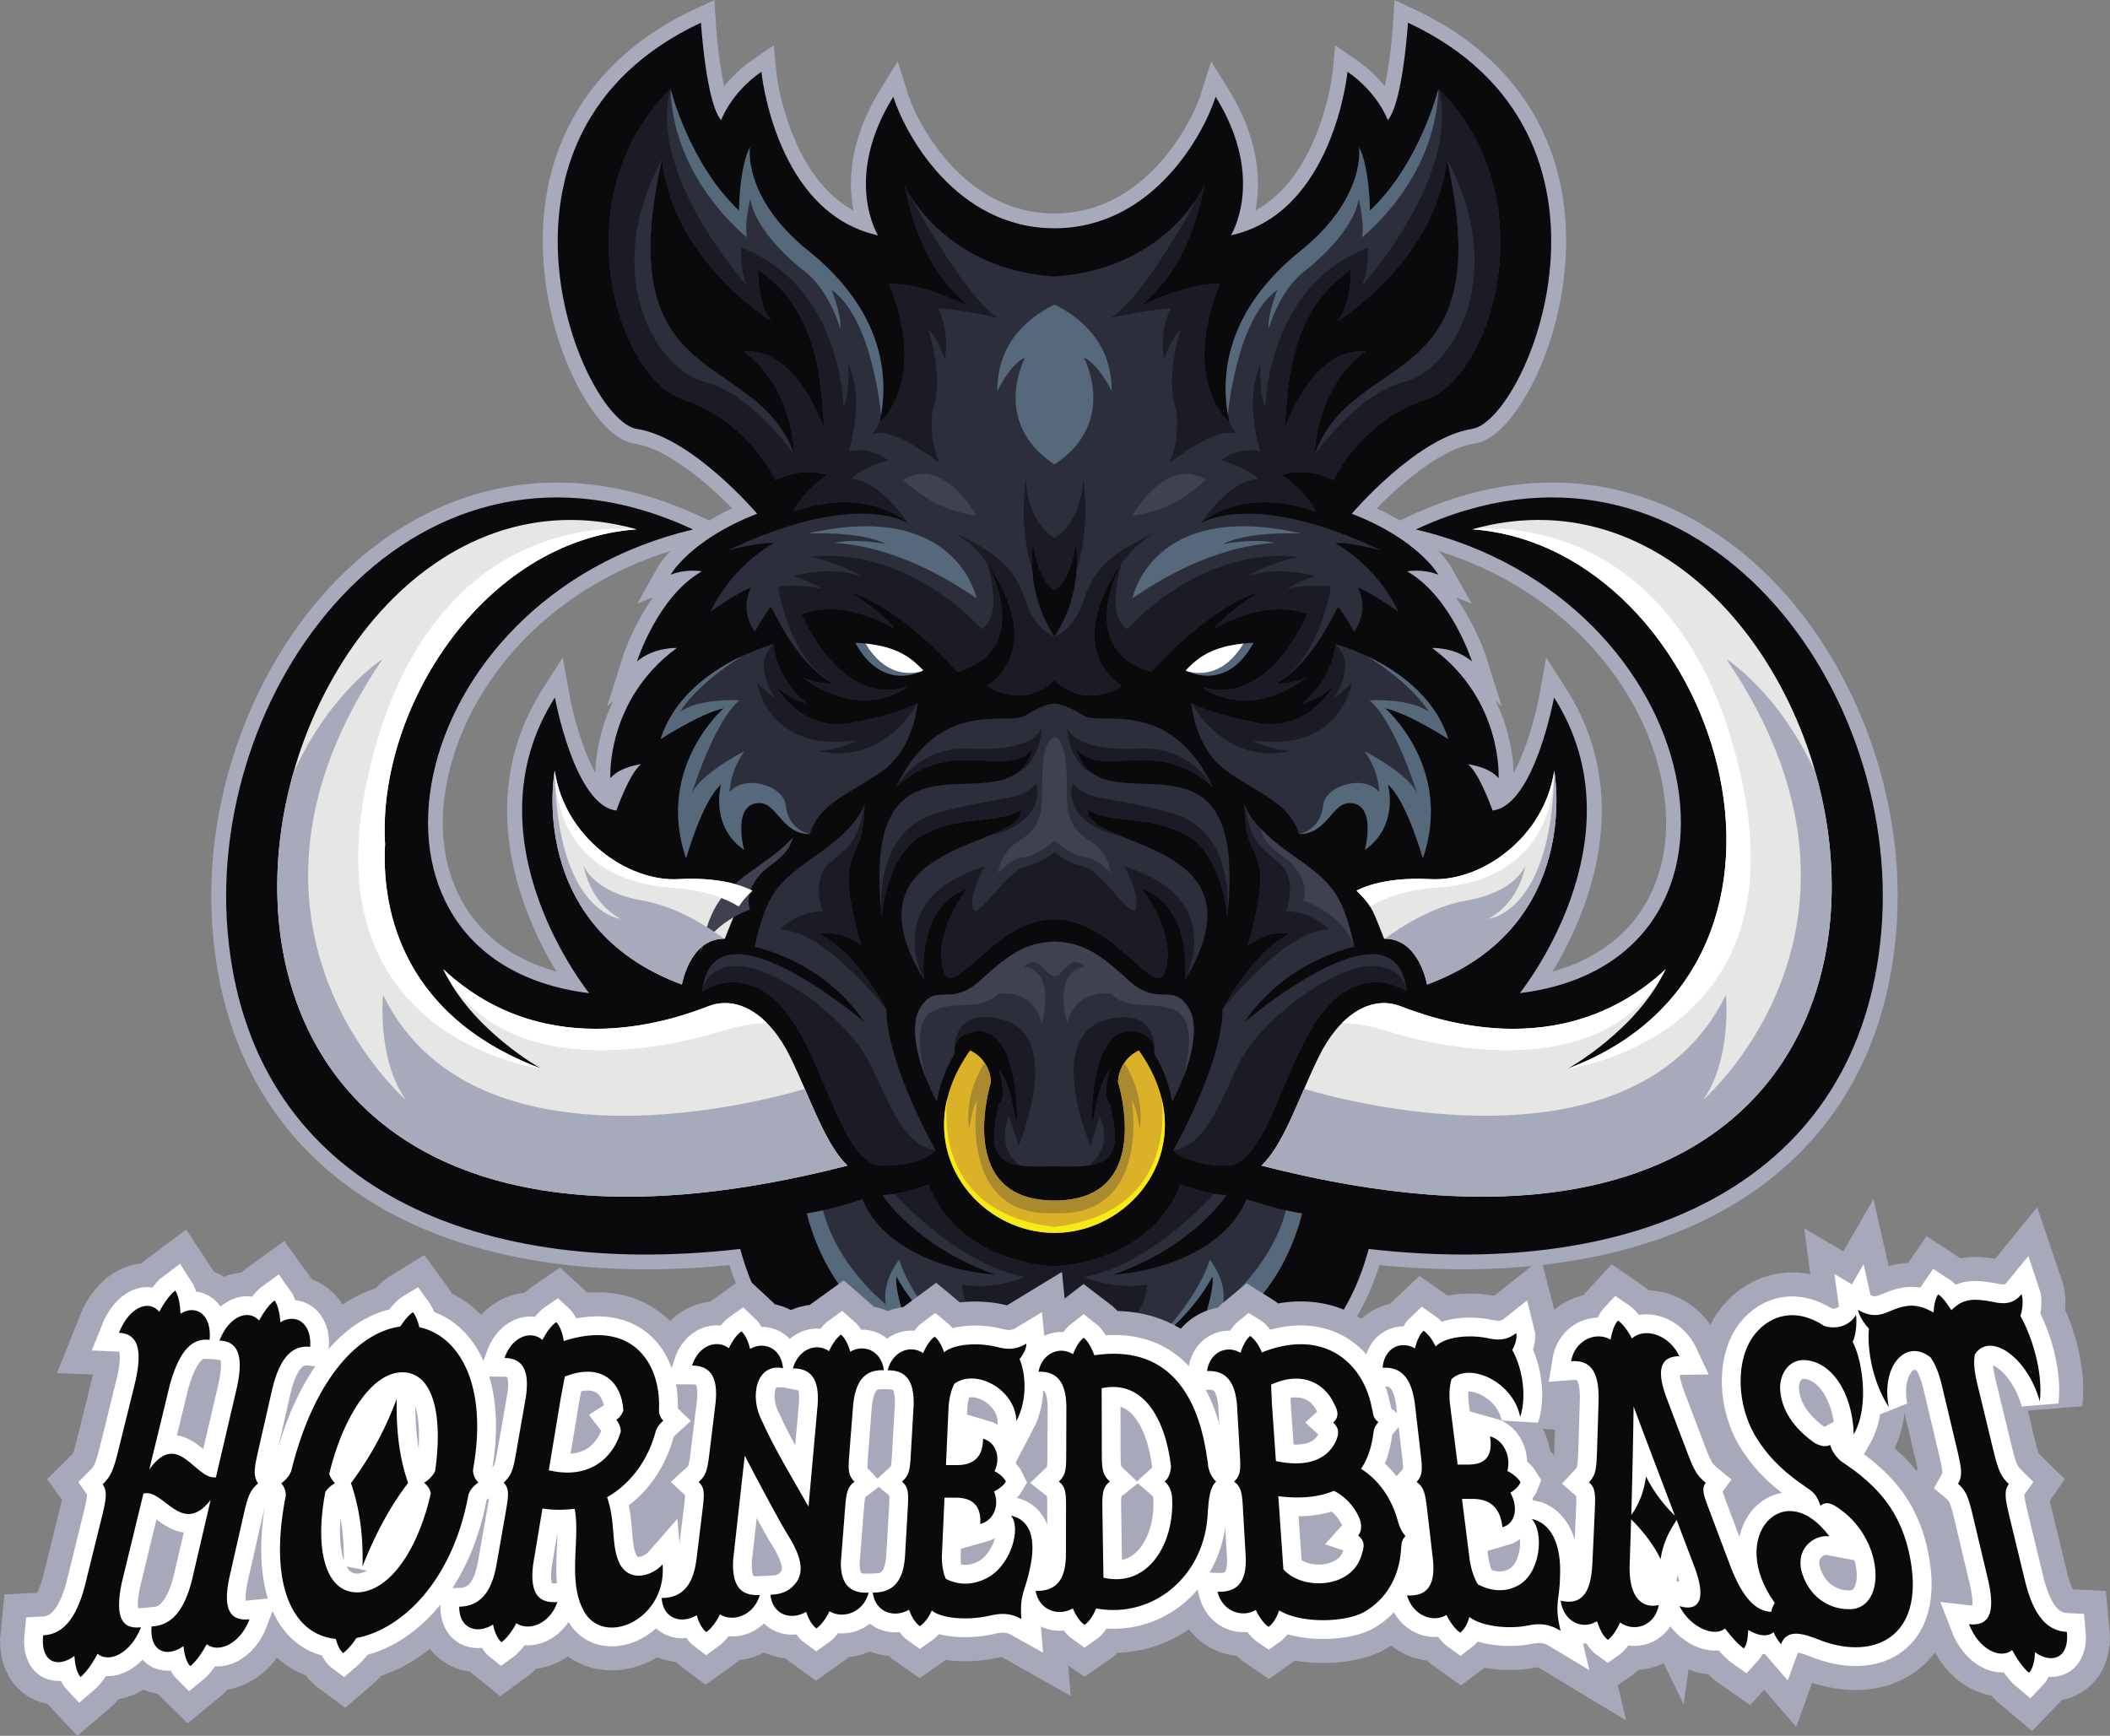 <svg id="Layer_1" data-name="Layer 1" xmlns="http://www.w3.org/2000/svg" viewBox="0 0 4214.81 3467.56"><rect x="0" y="0" width="4214.81" height="3467.56" fill="#808080" stroke="none"/><defs><style>.cls-1{fill:#a7aabb;}.cls-1,.cls-10,.cls-11,.cls-2,.cls-3,.cls-4,.cls-5,.cls-6,.cls-7,.cls-8,.cls-9{fill-rule:evenodd;}.cls-14,.cls-2{fill:#0a0a0c;}.cls-3{fill:#2c2f3b;}.cls-4{fill:#1a1b24;}.cls-5{fill:#e6e6e5;}.cls-6{fill:#56697b;}.cls-7{fill:#fff;}.cls-8{fill:#3f4151;}.cls-9{fill:#dbb127;}.cls-10{fill:#f6eb16;}.cls-11{fill:#aa8a2f;}.cls-12,.cls-13{fill:none;}.cls-12{stroke:#a7a9bb;stroke-width:171px;}.cls-13{stroke:#fff;stroke-width:75px;}</style></defs><path class="cls-1" d="M1732.86,1823.58c-158.33,49.49-298,150.67-382.8,295.62-68.42,117-102.6,274.31-35.77,399.72,41.2,77.3,111.11,122.5,191,144.85a738.22,738.22,0,0,1-65.16-136.85c-51.07-145-47.23-294.3,36.88-426.75l40.64-64,13.56,74.57c7.18,39.37,19.93,83.72,34.94,120.56a341.8,341.8,0,0,0,16.8,35.37c.26-29.15,6.77-63.09,14.51-89.09a353.68,353.68,0,0,1,21.22-54.46l-12.14,10.31,31.19-98.33c6.69-21.09,16.81-43.59,26.83-63.19a435,435,0,0,1,33.67-55.69l-31.55,12.27,40.67-72.23c6.11-10.84,15.65-22.38,25.49-32.7m1456.92-60.87,19.59-9.13c171.32-79.74,355-93.12,528.53-12.39,241.82,112.48,395,374.55,435.28,631a893.69,893.69,0,0,1,8,214.09c-13.93,163.74-71.06,315-186.79,433.94-213.65,219.58-553.49,259.06-845.2,229.73-39.69,126.88-121.42,225.47-242.32,285.45a545.1,545.1,0,0,1-126.52,44.14c-18.09,3.9-38.44,7.57-57,8.66l-62.86,3.71,35.54-48.57c-17,7.09-34.17,13.73-51.37,20.16-44.64,16.67-90.31,32.38-135.79,46.68L2500,3613l-8.88-2.79c-45.49-14.3-91.16-30-135.81-46.68-17.2-6.43-34.39-13.07-51.37-20.16l35.55,48.57-62.87-3.71c-18.56-1.09-38.91-4.76-57-8.66a545.17,545.17,0,0,1-126.53-44.14c-120.89-60-202.63-158.57-242.32-285.45-291.71,29.33-631.55-10.15-845.19-229.73-115.73-118.95-172.87-270.2-186.8-433.94a893.69,893.69,0,0,1,8-214.09c40.24-256.46,193.47-518.53,435.28-631,173.56-80.73,357.21-67.35,528.53,12.39l19.6,9.13a502.11,502.11,0,0,1,45.89-24.48c-52.3-54-132.25-119.66-194.59-129.21-51.21-7.84-94.19-76.43-115.69-118.38-36.91-72-59.39-156.57-65.83-237.08-18.52-231.53,90.62-413.8,301.34-512.3l39.46-18.44,2.69,43.46c2.06,33.17,5.91,67.62,11.3,100.36,1,6,2.91,16.83,5.46,28.59a269.46,269.46,0,0,1,57.5-53.43l41.45-28.58,4.9,50.11c4.31,44.09,20,98.13,37.21,138.39,25.3,59,62.81,111.85,117.43,141.75-1.75-8.7-3-17.16-3.81-24.9-7.93-77.35,17.48-153,57.93-218.15l34.11-55,19.37,61.72c16.05,51.17,52.31,108.17,88.58,147,54.87,58.79,123.42,95,205.07,95s150.2-36.2,205.07-95c36.27-38.87,72.53-95.87,88.58-147L2813,845.46l34.12,55c40.44,65.16,65.85,140.8,57.92,218.15-.79,7.74-2.06,16.2-3.8,24.9,54.61-29.9,92.12-82.73,117.41-141.75,17.27-40.26,32.92-94.3,37.23-138.39l4.89-50.11,41.46,28.58a270.17,270.17,0,0,1,57.5,53.43c2.55-11.76,4.46-22.58,5.45-28.59,5.39-32.74,9.25-67.19,11.3-100.36l2.69-43.46,39.45,18.44c210.73,98.5,319.88,280.77,301.36,512.3-6.45,80.51-28.93,165-65.84,237.08-21.49,41.95-64.48,110.54-115.68,118.38-62.34,9.55-142.3,75.25-194.6,129.21A504.92,504.92,0,0,1,3189.78,1762.71Zm304.91,901.06c79.91-22.35,149.83-67.55,191-144.85,66.84-125.41,32.67-282.72-35.76-399.72-84.79-144.95-224.47-246.13-382.8-295.62,9.85,10.32,19.39,21.86,25.49,32.7l40.68,72.23-31.56-12.27a435,435,0,0,1,33.68,55.69c10,19.6,20.13,42.1,26.82,63.19l31.2,98.33-12.15-10.31a353.68,353.68,0,0,1,21.22,54.46c7.74,26,14.25,59.94,14.5,89.09a340.55,340.55,0,0,0,16.82-35.37c15-36.79,27.78-81.23,34.93-120.55l13.56-74.58,40.64,64c84.12,132.45,88,281.75,36.88,426.75A738.22,738.22,0,0,1,3494.69,2663.77Z" transform="translate(-393.65 -722.82)"/><path class="cls-2" d="M2500,3581.9s204-64.21,251.29-99.5c0,0-.72,36.69-29.65,76.22,0,0,321.3-19,406-340.8,544.64,62.56,981.66-136.19,1024-634.05,42.83-503.2-382.47-1058.07-929.79-803.31,588.33,138.79,727.47,862.47,207.62,926.32,0,0,248.63-307,68.44-590.71,0,0-39.53,216.67-122.8,225.84,0,0-26.11-74.81-49.4-92.45,0,0,41.63,4.58,61.39,27.87,0,0,9.41-155.49-132.68-260.07,0,0,45.45-2.11,79.54,26.83,0,0-41.29-129.86-129.65-180,0,0,30.7-5.64,62.45,6.71,0,0-39.52-70.22-172.89-121.74,0,0,129.44-152.44,240.09-169.37s349.18-588.59-127.89-811.6c0,0-9.89,159.49-40.24,194.78,0,0-19.05-54.35-80.46-96.69,0,0-27.46,281.88-232.89,326.76,0,0,71.06-113.18-30.57-276.91-22.58,72-124,262.79-321.94,262.79S2200.64,988,2178.06,916.06c-101.62,163.73-30.57,276.91-30.57,276.91-205.42-44.88-232.89-326.76-232.89-326.76-61.4,42.34-80.46,96.69-80.46,96.69-30.35-35.29-40.23-194.78-40.23-194.78-477.08,223-238.55,794.66-127.9,811.6s240.11,169.37,240.11,169.37c-133.39,51.52-172.91,121.74-172.91,121.74,31.75-12.35,62.45-6.71,62.45-6.71-88.36,50.11-129.65,180-129.65,180,34.09-28.94,79.54-26.83,79.54-26.83-142.09,104.58-132.68,260.07-132.68,260.07,19.76-23.29,61.39-27.87,61.39-27.87-23.29,17.64-49.4,92.45-49.4,92.45-83.28-9.17-122.8-225.84-122.8-225.84-180.18,283.71,68.45,590.71,68.45,590.71-519.86-63.85-380.72-787.53,207.61-926.32C1230.8,1525.7,805.5,2080.57,848.33,2583.77c42.37,497.86,479.4,696.61,1024.05,634.05,84.68,321.81,406,340.8,406,340.8-28.93-39.53-29.64-76.22-29.64-76.22,47.28,35.29,251.28,99.5,251.28,99.5" transform="translate(-393.65 -722.82)"/><path class="cls-3" d="M2959.18,1581.11c8.21-70,2.11-231.39,132.71-319.48,0,0,2.94,65.19-25.84,102.19,0,0,195.56-119.22,217.88-323.59,106.64,470.91-186.3,376.74-264.28,590.8,0,0,1.51-134.48,102.18-206.72-86.51-3.57-135.53,86.57-162.65,156.8m-918.35,0c-8.23-70-2.12-231.39-132.72-319.48,0,0-2.93,65.19,25.84,102.19,0,0-195.56-119.22-217.88-323.59C1609.43,1511.14,1902.38,1417,1980.36,1631c0,0-1.53-134.48-102.19-206.72C1964.69,1420.74,2013.71,1510.88,2040.83,1581.11ZM2500,2080.57s51.63,62.24,135,12.33c0,0-123.92-65.77,0-246.65,0,0-98.36,172.07,59,219.06,0,0,106.3-125.69,215.53-160.33,0,0-66.07,40.81-91,74.58,0,0,96.6-63.13,186.45-30.24,0,0-74.58,186.16-209.66,146.23,0,0,87.51,71.06,209.66-20.55,0,0-22.3,13.21-64.6,13.8,0,0,60.49-21.43,122.75-148.28a54,54,0,0,0,4.24-4.86c21,28.44,30.88,49.52,30.88,49.52,32.46-45.17,8.18-88.22,8.18-88.22,22.37,7,80.74,48,80.74,48C3142,1850.13,3060.87,1808,3060.87,1808c22.43-3.5,91.05,14.12,91.05,14.12-258.31-122.8-359.88-53.72-359.88-53.72s78.49-76.93,230.59-23.49c0,0-23.49-45.22-69.3-72.82,0,0,45.22-19.38,104,10,0,0,53.43-118,185-161.49s243.14-404,24.66-620.16c0,0-37,149.16-136.82,243.13,0,0-.61-86.33-21.75-126.85,0,0,15.85,100.42-116.87,207.3s-166.79,229-142.12,343c0,0-98.67-81-18.8-277.19,0,0-59-4.58-157.39,44.63,33.17-34.58,93.35-81.41,126.27-241.36,0,0-73.85,166.78-299.44,182.05-225.59-15.27-299.44-182.05-299.44-182.05,32.92,160,93.1,206.78,126.27,241.36-98.34-49.21-157.39-44.63-157.39-44.63C2249.31,1486,2150.65,1567,2150.65,1567c24.66-113.93-9.4-236.08-142.13-343s-116.86-207.3-116.86-207.3c-21.15,40.52-21.75,126.85-21.75,126.85-99.84-94-136.83-243.13-136.83-243.13-218.47,216.11-106.89,576.7,24.67,620.16s185,161.49,185,161.49c58.73-29.36,103.94-10,103.94-10-45.8,27.6-69.29,72.82-69.29,72.82,152.11-53.44,230.59,23.49,230.59,23.49s-101.57-69.08-359.88,53.72c0,0,68.62-17.62,91.05-14.12,0,0-81.16,42.09-126.33,136.91,0,0,58.37-41,80.75-48,0,0-24.29,43,8.18,88.22,0,0,9.88-21.08,30.87-49.52a54,54,0,0,0,4.24,4.86c62.26,126.85,122.74,148.28,122.74,148.28-42.29-.59-64.6-13.8-64.6-13.8,122.16,91.61,209.67,20.55,209.67,20.55C2069.57,2135.48,1995,1949.32,1995,1949.32c89.86-32.89,186.47,30.24,186.47,30.24-25-33.77-91-74.58-91-74.58,109.24,34.64,215.53,160.33,215.53,160.33,157.39-47,59-219.06,59-219.06,123.92,180.88,0,246.65,0,246.65C2448.37,2142.81,2500,2080.57,2500,2080.57Zm42.83-273.67s16.54,99.83-42.83,186.75c-59.36-86.92-42.83-186.75-42.83-186.75,11.79,82.53,42.83,94.28,42.83,94.28S2531.05,1889.43,2542.83,1806.9Z" transform="translate(-393.65 -722.82)"/><path class="cls-3" d="M2382.54,3269.29c-112.88-8.54-230.48-60.29-266.11-151.17,0,0-60.33,21.29-110.9,28.67,0,0,41.61,199.55,209.45,252.92,0,0-37-98-30.46-127,0,0,83.93,175.17,315.48,216.78,231.56-41.61,315.48-216.78,315.48-216.78,6.57,29-30.46,127-30.46,127,167.85-53.37,209.46-252.92,209.46-252.92-50.58-7.38-110.9-28.67-110.9-28.67-35.64,90.88-153.24,142.63-266.12,151.17C2778.57,3212.57,2844,3110,2844,3110c-46.88-1.56-92.11-21.39-92.11-21.39C2688.73,3250,2500,3252.33,2500,3252.33s-188.73-2.31-251.91-163.71c0,0-45.23,19.83-92.11,21.39,0,0,65.46,102.56,226.56,159.28" transform="translate(-393.65 -722.82)"/><path class="cls-3" d="M2500,2128.75s14-3.83,58.62,23.63c35,21.52,170.11-39,257.82,142.57-113.51-104-219.69-13.24-273.09-76.35,47.49,170.56,346.86-86.9,301.87,335.92,0,0-8.36-126.86-85.75-165.62s-140.94-18.72-192.62-48.11c-7.12,77.31,364.49,58.6,193.8,339.4,0,0,17.68-145.64-85.74-181.46.07.26,71.59,89.5,45.49,166.06-18.85,55.31-107.67-109.7-220.4-105-112.73-4.72-201.54,160.29-220.39,105-26.11-76.56,45.41-165.8,45.49-166.06-103.44,35.82-85.75,181.46-85.75,181.46-170.68-280.8,200.92-262.09,193.8-339.4-51.68,29.39-115.24,9.35-192.61,48.11s-85.76,165.62-85.76,165.62c-45-422.82,254.38-165.36,301.87-335.92-53.4,63.11-159.58-27.63-273.08,76.35,87.7-181.54,222.85-121,257.81-142.57,44.64-27.46,58.62-23.63,58.62-23.63" transform="translate(-393.65 -722.82)"/><path class="cls-3" d="M2773.57,2127.05s5.86,90.37,70.46,136.18,125.69,63.42,144.47,125.67c60.36,0,65.58-71.21,109.73-61.09s21.88,92.73,21.88,92.73C3189.27,2371.84,3166,2290,3166,2290c37.41,31.76,69.87,147.47,69.87,147.47,61.86-181.39-75.5-299.9-75.5-299.9,48,10.58,126.32,61.66,126.32,61.66-45.16-143-225.34-189.69-225.34-189.69s-1.17,63.58-65.19,117.53c0,0,24.08-3,58.73-31.2,0,0-49.33,91-152.69,70.47s-128.61-39.27-128.61-39.27" transform="translate(-393.65 -722.82)"/><path class="cls-3" d="M2500,2603.84c52.74,2.35,84.45,18.81,146.71,76.35s89.26,2.35,122.15,57.55c22.79,38.24,1.74,119.87-34.08,186.34-4.6-31.37-15.92-63.81-35.28-96.09,1.59-21.69-8.59-39.53-40-44.55-92-14.68-85.15,190.86-85.15,190.86,8.76-35.26,14-88.51,36.69-115.5-5.43,15.94-14.26,58.12-.26,70.39,25.07,106.95,6.25,129.11-110.77,123.33-117,5.78-135.84-16.38-110.76-123.33,14-12.27,5.17-54.45-.28-70.39,22.66,27,27.94,80.24,36.7,115.5,0,0,6.85-205.54-85.15-190.86-31.41,5-41.6,22.86-40,44.55-19.36,32.28-30.68,64.72-35.28,96.09-35.82-66.47-56.85-148.1-34.08-186.34,32.89-55.2,59.9,0,122.16-57.55s94-74,146.7-76.35" transform="translate(-393.65 -722.82)"/><path class="cls-3" d="M2879.53,2327.81s5.69,40.05,90.26,99.31,104,76.87,129.19,187.28c0,0-135.95,25.84-219.45,150.35,0,0,304-259.54,324-61.06,0,0-80.86-59.92-162,34s-116.38,313.61-197.42,313.61-106.88-30.54-106.88-30.54,97.48-170.32,98.65-281.9c0,0,61.67-117.46,134.49-150.35,0,0-41.11-11.15-84.56,23.5,0,0,32.3-103.38,24.07-151.52s-30.35-48.13-30.35-132.72" transform="translate(-393.65 -722.82)"/><path class="cls-4" d="M3203.42,2702.89c0,.28.08.52.11.8,0,0-80.86-59.92-162,34s-116.38,313.61-197.42,313.61c-78.51,0-105.22-28.66-106.81-30.45l-.05-.07,0,0c65.14-11.42,89.74-88.79,132.09-174.67s180.67-186.55,254.77-192.89c68.94-5.91,78.36,42.82,79.33,49.65" transform="translate(-393.65 -722.82)"/><path class="cls-5" d="M2913.48,3051.34c44.63-42.6,72.82-131.87,113.93-216.43s104.55-124.51,163.27-102.2c55.61,21.14,318.74,123.39,530.18-73.62-57.16,121.57-195.11,198.34-195.11,198.34,562.92-211.55,297.18-1040.95-191.21-1077.29,810.71-226.92,1244.33,1698.42-421.06,1271.2" transform="translate(-393.65 -722.82)"/><path class="cls-6" d="M2762.18,2062s79.9,46.92,135.69-55.21c-77.32,4.16-107.69,25.87-135.69,55.21" transform="translate(-393.65 -722.82)"/><path class="cls-7" d="M2762.18,2062s1.57.93,4.43,2.23c26.44,6.65,73.33,6.76,110.85-55.82-62.54,6.65-89.89,27-115.28,53.59" transform="translate(-393.65 -722.82)"/><path class="cls-5" d="M3103.49,2502.11s46.9-28.72,147.83-23.07,227.25-82.87,247-216.67c0,0,58.65,311.49-254.07,427.21,0,0-15.84-92.92-85.72-91.51-21.86-53.85-22.47-64.42-55.05-96" transform="translate(-393.65 -722.82)"/><path class="cls-4" d="M2611,2858.8c-22.66,27-27.93,80.24-36.69,115.5,0,0-6.86-205.54,85.15-190.86,31.42,5,41.6,22.86,40,44.55,0,0,11.95-91.83-89.23-69.95s-77.1,154.15-38.55,254.77c0,0,12.35-43,19.41-58.93,0,0,28.69,60.33-22.66,97.12,55.08-8.39,61.31-40.74,42.3-121.81-14-12.27-5.17-54.45.26-70.39" transform="translate(-393.65 -722.82)"/><path class="cls-4" d="M2759.47,2388.9c-77.38-38.76-140.94-18.72-192.62-48.11-2.11,22.87,28.93,37.34,69.27,53.64-127.22-29.86-100-106.34-100-106.34,36.08,38.81,72.69,22.58,201.14,60,121.15,35.28,109.83,187.66,108.15,204.87,0,0,0,.07,0,.1l-.15,1.48s-8.36-126.86-85.75-165.62" transform="translate(-393.65 -722.82)"/><path class="cls-4" d="M2816.44,2295c-113.51-104-219.69-13.24-273.09-76.35,6.06,21.76,16.21,36.54,29.22,46.67-43-18.05-47.77-89.4-47.77-89.4,7.76,19.76,40.21,47.62,144,42.35S2816.44,2295,2816.44,2295" transform="translate(-393.65 -722.82)"/><path class="cls-4" d="M2909.88,2460.53c8.23,48.14-24.07,151.52-24.07,151.52,43.45-34.65,84.56-23.49,84.56-23.49-72.82,32.89-134.49,150.34-134.49,150.34s125.18-159.78,213.39-159.07c0,0-36.4-36.7-86.1-36.7,0,0,21.18-57.44-7.76-89.64s-62.83-33.28-75.88-125.68c0,84.59,22.13,84.59,30.35,132.72" transform="translate(-393.65 -722.82)"/><path class="cls-4" d="M2773.57,2127.05s63.69,125,196.8,96.44c0,0-55.2-6.77-73.9-22.3,0,0,160.2,36.7,198.31-115,0,0-28.41,27.49-37.06,31.58,0,0,48.69-64.69,3.61-108.21,0,0-1.17,63.58-65.19,117.53,0,0,24.08-3,58.73-31.2,0,0-49.33,91-152.69,70.47s-128.61-39.27-128.61-39.27" transform="translate(-393.65 -722.82)"/><path class="cls-4" d="M2635,1846.25s-98.36,172.07,59,219.06c0,0,106.3-125.69,215.53-160.33,0,0-66.07,40.81-91,74.58,0,0,96.6-63.13,186.45-30.24,0,0-74.58,186.16-209.66,146.23,0,0,87.51,71.06,209.66-20.55,0,0-22.3,13.21-64.6,13.8,90.62-47.64,111.82-194.08,111.82-194.08-39.52-6.35-87.86,4.23-87.86,4.23a240.53,240.53,0,0,1,57.16-25c-84.91-23.06-138,1.41-138,1.41,50.81-31.06,105.16-39.87,105.16-39.87-199-22.58-343,144-343,144C2599.87,1952,2635,1846.25,2635,1846.25" transform="translate(-393.65 -722.82)"/><path class="cls-4" d="M2500,1993.65v86.92s51.63,62.24,135,12.33c0,0-123.92-65.77,0-246.65,0,0-.33,1-.88,2.81,28.74-43.66,67-61.78,70.28-63.28-84.54,38.06-124.71,69.12-145.86,134.69s-58.57,73.18-58.57,73.18" transform="translate(-393.65 -722.82)"/><path class="cls-4" d="M3121.83,1424.31c-86.51-3.57-135.53,86.57-162.65,156.8,8.21-70,2.11-231.39,132.71-319.48,0,0,2.94,65.19-25.84,102.19,0,0,195.56-119.22,217.88-323.59,106.64,470.91-186.3,376.74-264.28,590.8,0,0,1.51-134.48,102.18-206.72m-289.45,218.1c60.7,18.35,74.11,37.41,74.11,37.41-57.14,1-114.45,88.62-114.45,88.62s78.49-76.93,230.59-23.49c0,0-23.49-45.22-69.3-72.82,0,0,45.22-19.38,104,10,0,0,53.43-118,185-161.49s243.14-404,24.66-620.16c47.1,172.67-153.66,394-153.66,394,14.82-27.52,12.71-76.93,12.71-76.93-201.85,76.22-204.67,318.29-204.67,318.29-12.7-21.88-9.87-85.39-9.87-85.39-33.86,76.22,0,174,0,174C2864.14,1614.54,2832.38,1642.41,2832.38,1642.41Z" transform="translate(-393.65 -722.82)"/><path class="cls-3" d="M3283.93,1040.23c106.64,470.91-186.3,376.74-264.28,590.8,0,0,85.84-122,179-145.28s212.2-207.17,85.28-445.52" transform="translate(-393.65 -722.82)"/><path class="cls-4" d="M2743.78,1544s8,57.17-14.82,104.45c0,0,96.33-77.28,135.5-57.87,0,0-7.93-8.14-15.92-27.42.28,1.29.54,2.58.82,3.87,0,0-98.67-81-18.8-277.19,0,0-59-4.58-157.39,44.63,33.17-34.58,93.35-81.41,126.27-241.36a165.43,165.43,0,0,1-8.4,15.65c-27.62,50.75-117.33,209.7-178.17,249.28,0,0,61.48-15.25,120.33-19.41,0,0-23.65,34.26-14.47,103.39,0,0,17.29-51.51,33.51-60.34,0,0-33.16,95.27-8.46,162.32" transform="translate(-393.65 -722.82)"/><path class="cls-6" d="M2655.88,1917.69s39.16-197.89,337.69-128.94c0,0-104.45-6.22-157.38,21,0,0,61.75-12.35,103.39-2.47-127,8.21-235.15,77.73-283.7,110.45" transform="translate(-393.65 -722.82)"/><path class="cls-6" d="M3166,2290c37.41,31.76,69.87,147.47,69.87,147.47,61.86-181.39-75.5-299.9-75.5-299.9,48,10.58,126.32,61.66,126.32,61.66-27.62-87.43-105.7-138.86-162.21-165.62,94.4,59.07,123.5,111.35,123.5,111.35-38.69-28.23-118.56-23.11-118.56-23.11,52.2,44.56,96,189,96,189-12.71-39.52-105.86-87.3-105.86-87.3,19.58,27.62,27.8,55.84,29.63,82-29.9-36.94-107.94-14-112.34,25.89-5.64,51.16-48.32,57.53-48.32,57.53,60.36,0,65.58-71.21,109.73-61.09s21.88,92.73,21.88,92.73C3189.27,2371.84,3166,2290,3166,2290" transform="translate(-393.65 -722.82)"/><path class="cls-6" d="M2815.48,3272.71c6.57,29-30.46,127-30.46,127,167.85-53.37,209.46-252.92,209.46-252.92-10.49-1.53-21.38-3.66-32.08-6.07-29.15,113-125.4,187.53-125.4,187.53,7.75-48-26.82-88.92-26.82-88.92-18.19,59.71-70.21,123-105,160.5,78.46-60.74,110.26-127.12,110.26-127.12" transform="translate(-393.65 -722.82)"/><path class="cls-8" d="M2997.17,2521.58s81.29,27,101.81,92.82c-25.16-110.41-44.62-128-129.19-187.28-26.48-18.56-45.23-35.23-58.49-49.38,3.75,15.15,14.81,34.21,42.47,53.86,62.46,44.37,43.4,90,43.4,90" transform="translate(-393.65 -722.82)"/><path class="cls-8" d="M2655.88,1753.14s66.33-121.74,146.1-71.57c0,0-34.86,33.48-73.06,50.44a284.84,284.84,0,0,1-73,21.13" transform="translate(-393.65 -722.82)"/><path class="cls-6" d="M2991.48,1224c-126.67,102-163.47,217.93-145.13,327.34,0,0,16.74-192.15,98.93-249.33,0,0-19.78,48-17.66,78,0,0,21.15-76.21,71.27-115s101.62-96.69,108.68-144.68c0,0,12.54,48.68,6.71,76.58,0,0,147.21-113.7,152.64-296.45,0,0-37,149.16-136.82,243.13,0,0-.61-86.33-21.75-126.85,0,0,15.85,100.42-116.87,207.3" transform="translate(-393.65 -722.82)"/><path class="cls-1" d="M2913.48,3051.34c989,253.7,1237.75-322.24,1106.9-784.4-74.41-162.9-178-227.17-178-227.17,359.32,528.64-46.35,879.86-46.35,879.86,57.86-81.87,45.17-209.45,45.17-209.45-191.73,393.53-842.43,187.76-842.43,187.76-27.44,63-51.7,121.36-85.26,153.4" transform="translate(-393.65 -722.82)"/><path class="cls-1" d="M3160.22,2598.06c68.45.09,84,91.52,84,91.52,312.72-115.72,254.07-427.21,254.07-427.21-4.37,284.79-131.43,295.92-131.43,295.92,63.81-34.58,73.39-105.86,73.39-105.86s-18.34,52.22-116.44,69.16c-69.16,11.94-132.36,53.18-163.63,76.47" transform="translate(-393.65 -722.82)"/><path class="cls-7" d="M3160.22,2781.29c126.45,39.87,443.56,102.86,560.64-122.2-211.44,197-474.57,94.76-530.18,73.62-39.43-15-81-1.9-116.49,33.92,24.39.25,53.07,4.27,86,14.66" transform="translate(-393.65 -722.82)"/><path class="cls-7" d="M3525.75,2857.43s452.81-56.28,350-562.48-444.39-523.41-541.19-514.81c488.39,36.34,754.13,865.74,191.21,1077.29" transform="translate(-393.65 -722.82)"/><path class="cls-7" d="M3103.49,2502.11c13,12.57,20.9,21.81,27.09,31.78,24-15,66.48-33.45,134-37.82,118.57-7.66,229.41-69.46,233.78-233.7-19.76,133.8-146.09,222.31-247,216.67s-147.83,23.07-147.83,23.07" transform="translate(-393.65 -722.82)"/><path class="cls-3" d="M2226.44,2127.05s-5.87,90.37-70.47,136.18-125.68,63.42-144.48,125.67c-60.36,0-65.56-71.21-109.72-61.09s-21.88,92.73-21.88,92.73C1810.74,2371.84,1834,2290,1834,2290c-37.4,31.76-69.87,147.47-69.87,147.47-61.86-181.39,75.51-299.9,75.51-299.9-48,10.58-126.33,61.66-126.33,61.66,45.16-143,225.34-189.69,225.34-189.69s1.18,63.58,65.19,117.53c0,0-24.08-3-58.73-31.2,0,0,49.33,91,152.69,70.47s128.62-39.27,128.62-39.27" transform="translate(-393.65 -722.82)"/><path class="cls-3" d="M2120.48,2327.81s-5.7,40.05-90.26,99.31S1926.18,2504,1901,2614.4c0,0,136,25.84,219.47,150.35,0,0-304-259.54-324-61.06,0,0,80.86-59.92,162,34s116.38,313.61,197.42,313.61,106.88-30.54,106.88-30.54-97.49-170.32-98.66-281.9c0,0-61.67-117.46-134.49-150.35,0,0,41.11-11.15,84.56,23.5,0,0-32.3-103.38-24.07-151.52s30.36-48.13,30.36-132.72" transform="translate(-393.65 -722.82)"/><path class="cls-4" d="M1796.58,2702.89c0,.28-.08.52-.1.8,0,0,80.86-59.92,162,34s116.38,313.61,197.42,313.61c78.5,0,105.21-28.66,106.8-30.45l.05-.07,0,0c-65.14-11.42-89.75-88.79-132.09-174.67S1950,2659.58,1875.91,2653.24c-68.94-5.91-78.35,42.82-79.33,49.65" transform="translate(-393.65 -722.82)"/><path class="cls-5" d="M2086.53,3051.34c-44.64-42.6-72.84-131.87-113.94-216.43S1868,2710.4,1809.33,2732.71c-55.62,21.14-318.76,123.39-530.2-73.62,57.18,121.57,195.12,198.34,195.12,198.34-293.78-110.39-317.52-341.35-311.43-448.26-15.89-267.22,193.34-606,502.64-629-810.71-226.92-1244.33,1698.42,421.07,1271.2" transform="translate(-393.65 -722.82)"/><path class="cls-6" d="M2237.82,2062s-79.9,46.92-135.69-55.21c77.33,4.16,107.7,25.87,135.69,55.21" transform="translate(-393.65 -722.82)"/><path class="cls-7" d="M2237.82,2062s-1.58.93-4.43,2.23c-26.44,6.65-73.32,6.76-110.86-55.82,62.55,6.65,89.9,27,115.29,53.59" transform="translate(-393.65 -722.82)"/><path class="cls-9" d="M2373.06,2884.24s-75,236.87,126.94,236.87,126.94-236.87,126.94-236.87c1.2-26.73,16.19-51.28,41.6-63.08,130.81,182.65-7.51,364.55-168.54,364.55s-299.35-181.9-168.53-364.55c25.4,11.8,40.4,36.35,41.59,63.08" transform="translate(-393.65 -722.82)"/><path class="cls-5" d="M1896.5,2502.11s-46.89-28.72-147.82-23.07-227.25-82.87-247-216.67c0,0-58.65,311.49,254.07,427.21,0,0,15.84-92.92,85.72-91.51,21.85-53.85,22.48-64.42,55-96" transform="translate(-393.65 -722.82)"/><path class="cls-4" d="M2389,2858.8c22.66,27,27.94,80.24,36.7,115.5,0,0,6.85-205.54-85.15-190.86-31.41,5-41.6,22.86-40,44.55,0,0-11.95-91.83,89.24-69.95s77.1,154.15,38.55,254.77c0,0-12.36-43-19.42-58.93,0,0-28.69,60.33,22.67,97.12-55.09-8.39-61.32-40.74-42.3-121.81,14-12.27,5.17-54.45-.28-70.39" transform="translate(-393.65 -722.82)"/><path class="cls-8" d="M2468.28,2648.06c-8.68-6.11-17.87-3.29-28.89,5.46,66.45,11.95,35.18,113.32,35.18,113.32-17.64-72-87.66-58.71-87.66-58.71v0c-37.68,36.72-88,11.14-131.78,35.22-44.92,24.71-12.45,131.88-12.45,131.88-20.78-53.74-29-108.26-11.55-137.47,32.89-55.2,59.9,0,122.16-57.55s94-74,146.7-76.35c52.74,2.35,84.45,18.81,146.71,76.35s89.26,2.35,122.15,57.55c17.39,29.21,9.24,83.73-11.56,137.47,0,0,32.49-107.17-12.43-131.88-43.83-24.08-94.11,1.5-131.78-35.22v0s-70-13.28-87.67,58.71c0,0-31.27-101.37,35.18-113.32-11-8.75-20.21-11.57-28.88-5.46-13.73,9.65-17.94,22.42-31.73,25.78-13.79-3.36-18-16.13-31.72-25.78" transform="translate(-393.65 -722.82)"/><path class="cls-10" d="M2500,3185.71c-133.29,0-251-124.63-213.44-271.15,0,0-41.4,229.62,213.44,259.26,254.83-29.64,213.44-259.26,213.44-259.26,37.59,146.52-80.15,271.15-213.44,271.15" transform="translate(-393.65 -722.82)"/><path class="cls-11" d="M2500,3146.4c-194,7.86-154.49-225.24-154.49-225.24-8.85,10.94-16.23,58.58-16.23,58.58-7-61.65,14.16-107.48,31.43-133.61a74.5,74.5,0,0,1,12.35,38.11s-75,236.87,126.94,236.87,126.94-236.87,126.94-236.87a74.42,74.42,0,0,1,12.36-38.11c17.27,26.13,38.37,72,31.43,133.61,0,0-7.38-47.64-16.24-58.58,0,0,39.48,233.1-154.49,225.24" transform="translate(-393.65 -722.82)"/><path class="cls-4" d="M2500,3413.87c-184.81.73-184.82-124.82-184.82-124.82,68.46,11.14,124.91-15.37,124.91-15.37-114.51-21.6-219.63-123.23-259.61-166a301.6,301.6,0,0,0,67.61-19.06C2311.27,3250,2500,3252.33,2500,3252.33s188.73-2.31,251.91-163.71a301.8,301.8,0,0,0,67.61,19.06c-40,42.77-145.1,144.4-259.61,166,0,0,56.46,26.51,124.92,15.37,0,0,0,125.55-184.83,124.82" transform="translate(-393.65 -722.82)"/><path class="cls-4" d="M2325.1,2498.73c-.08.26-71.6,89.5-45.49,166.06,18.85,55.31,107.66-109.7,220.39-105,112.73-4.72,201.55,160.29,220.4,105,26.1-76.56-45.42-165.8-45.49-166.06,103.42,35.82,85.74,181.46,85.74,181.46s88.89-163.09-121.48-226.6c0,0,30.64,51.83,23.94,82.57s-67.05-73.75-105.15-82.57-58-29.29-58-29.29-19.83,20.46-57.95,29.29-98.45,113.3-105.16,82.57,24-82.57,24-82.57c-210.37,63.51-121.49,226.6-121.49,226.6s-17.69-145.64,85.75-181.46" transform="translate(-393.65 -722.82)"/><path class="cls-4" d="M2240.54,2388.9c77.37-38.76,140.93-18.72,192.61-48.11,2.11,22.87-28.93,37.34-69.27,53.64,127.22-29.86,100-106.34,100-106.34-36.09,38.81-72.7,22.58-201.14,60-121.15,35.28-109.84,187.66-108.15,204.87v.1l.15,1.48s8.36-126.86,85.76-165.62" transform="translate(-393.65 -722.82)"/><path class="cls-4" d="M2183.57,2295c113.5-104,219.68-13.24,273.08-76.35-6.06,21.76-16.2,36.54-29.21,46.67,42.94-18.05,47.77-89.4,47.77-89.4-7.76,19.76-40.23,47.62-144,42.35S2183.57,2295,2183.57,2295" transform="translate(-393.65 -722.82)"/><path class="cls-8" d="M2500,2402s-37.65,32.11-62.36,33.53-50.1,31.4-50.1,31.4,3.52-40.45,39.17-62.57,48.5-44,48.5-94.11,0-104.83,24.79-115.3c24.8,10.47,24.8,65.19,24.8,115.3s12.86,72,48.5,94.11,39.16,62.57,39.16,62.57-25.4-30-50.11-31.4S2500,2402,2500,2402" transform="translate(-393.65 -722.82)"/><path class="cls-4" d="M2090.12,2460.53c-8.23,48.14,24.07,151.52,24.07,151.52-43.45-34.65-84.56-23.49-84.56-23.49,72.82,32.89,134.49,150.34,134.49,150.34S2039,2579.12,1950.73,2579.83c0,0,36.41-36.7,86.1-36.7,0,0-21.17-57.44,7.77-89.64s62.83-33.28,75.88-125.68c0,84.59-22.14,84.59-30.36,132.72" transform="translate(-393.65 -722.82)"/><path class="cls-4" d="M2226.44,2127.05s-63.7,125-196.81,96.44c0,0,55.2-6.77,73.9-22.3,0,0-160.19,36.7-198.3-115,0,0,28.4,27.49,37,31.58,0,0-48.68-64.69-3.61-108.21,0,0,1.18,63.58,65.19,117.53,0,0-24.08-3-58.73-31.2,0,0,49.33,91,152.69,70.47s128.62-39.27,128.62-39.27" transform="translate(-393.65 -722.82)"/><path class="cls-4" d="M2365,1846.25s98.37,172.07-59,219.06c0,0-106.29-125.69-215.53-160.33,0,0,66.07,40.81,91,74.58,0,0-96.61-63.13-186.47-30.24,0,0,74.59,186.16,209.67,146.23,0,0-87.51,71.06-209.67-20.55,0,0,22.31,13.21,64.6,13.8-90.6-47.64-111.81-194.08-111.81-194.08,39.53-6.35,87.86,4.23,87.86,4.23a240.53,240.53,0,0,0-57.16-25c84.92-23.06,138,1.41,138,1.41-50.82-31.06-105.16-39.87-105.16-39.87,199-22.58,343,144,343,144,45.87-27.38,10.71-133.16,10.71-133.16" transform="translate(-393.65 -722.82)"/><path class="cls-4" d="M2500,1993.65v86.92s-51.63,62.24-135,12.33c0,0,123.92-65.77,0-246.65,0,0,.34,1,.89,2.81-28.74-43.66-67-61.78-70.28-63.28,84.53,38.06,124.7,69.12,145.85,134.69s58.57,73.18,58.57,73.18" transform="translate(-393.65 -722.82)"/><path class="cls-4" d="M1878.17,1424.31c86.52-3.57,135.54,86.57,162.66,156.8-8.23-70-2.12-231.39-132.72-319.48,0,0-2.93,65.19,25.84,102.19,0,0-195.56-119.22-217.88-323.59C1609.43,1511.14,1902.38,1417,1980.36,1631c0,0-1.53-134.48-102.19-206.72m289.45,218.1c-60.7,18.35-74.11,37.41-74.11,37.41,57.14,1,114.45,88.62,114.45,88.62s-78.48-76.93-230.59-23.49c0,0,23.49-45.22,69.29-72.82,0,0-45.21-19.38-103.94,10,0,0-53.43-118-185-161.49s-243.14-404-24.67-620.16c-47.09,172.67,153.66,394,153.66,394-14.82-27.52-12.71-76.93-12.71-76.93,201.85,76.22,204.67,318.29,204.67,318.29,12.7-21.88,9.87-85.39,9.87-85.39,33.85,76.22,0,174,0,174C2135.86,1614.54,2167.62,1642.41,2167.62,1642.41Z" transform="translate(-393.65 -722.82)"/><path class="cls-3" d="M1716.07,1040.23C1609.43,1511.14,1902.38,1417,1980.36,1631c0,0-85.85-122-179-145.28s-212.2-207.17-85.28-445.52" transform="translate(-393.65 -722.82)"/><path class="cls-4" d="M2256.23,1544s-8,57.17,14.82,104.45c0,0-96.34-77.28-135.5-57.87,0,0,7.92-8.14,15.91-27.42l-.81,3.87s98.66-81,18.79-277.19c0,0,59-4.58,157.39,44.63-33.17-34.58-93.35-81.41-126.27-241.36a168.49,168.49,0,0,0,8.4,15.65c27.62,50.75,117.33,209.7,178.17,249.28,0,0-61.47-15.25-120.33-19.41,0,0,23.65,34.26,14.47,103.39,0,0-17.29-51.51-33.52-60.34,0,0,33.18,95.27,8.48,162.32" transform="translate(-393.65 -722.82)"/><path class="cls-4" d="M2500,1901.18s-31-11.75-42.83-94.28c0,0-3.65,22.06-1.35,54.49-14.8-46.16-23.15-107.2-12.91-185.07,0,0-1.48,84.6,57.09,121.48,58.57-36.88,57.09-121.48,57.09-121.48,10.24,77.87,1.89,138.91-12.9,185.07,2.3-32.43-1.36-54.49-1.36-54.49-11.78,82.53-42.83,94.28-42.83,94.28" transform="translate(-393.65 -722.82)"/><path class="cls-6" d="M2500,1331.24c-53.54,26.3-114.25,77.15-114.25,172.56,0,0,25.42-53.1,55.52-66.75,0,0-69.6,129.45,58.73,213.49,128.34-84,58.73-213.49,58.73-213.49,30.1,13.65,55.53,66.75,55.53,66.75,0-95.41-60.72-146.26-114.26-172.56" transform="translate(-393.65 -722.82)"/><path class="cls-6" d="M2344.13,1917.69s-39.17-197.89-337.7-128.94c0,0,104.45-6.22,157.38,21,0,0-61.75-12.35-103.38-2.47,127,8.21,235.15,77.73,283.7,110.45" transform="translate(-393.65 -722.82)"/><path class="cls-6" d="M1834,2290c-37.4,31.76-69.87,147.47-69.87,147.47-61.86-181.39,75.51-299.9,75.51-299.9-48,10.58-126.33,61.66-126.33,61.66,27.62-87.43,105.7-138.86,162.21-165.62-94.4,59.07-123.51,111.35-123.51,111.35,38.7-28.23,118.57-23.11,118.57-23.11-52.2,44.56-96,189-96,189,12.71-39.52,105.86-87.3,105.86-87.3-19.59,27.62-27.81,55.84-29.63,82,29.89-36.94,107.93-14,112.33,25.89,5.64,51.16,48.31,57.53,48.31,57.53-60.36,0-65.56-71.21-109.72-61.09s-21.88,92.73-21.88,92.73C1810.74,2371.84,1834,2290,1834,2290" transform="translate(-393.65 -722.82)"/><path class="cls-6" d="M2184.52,3272.71c-6.57,29,30.46,127,30.46,127-167.84-53.37-209.45-252.92-209.45-252.92,10.48-1.53,21.38-3.66,32.08-6.07,29.13,113,125.4,187.53,125.4,187.53-7.76-48,26.81-88.92,26.81-88.92,18.18,59.71,70.21,123,105,160.5-78.45-60.74-110.26-127.12-110.26-127.12" transform="translate(-393.65 -722.82)"/><path class="cls-8" d="M1891.88,2539.82s-81.28,27-101.83,92.81c25.18-110.41,44.64-128,129.21-187.28,26.48-18.56,45.22-35.22,58.48-49.37-3.74,15.14-14.8,34.2-42.46,53.86-62.46,44.36-43.4,90-43.4,90" transform="translate(-393.65 -722.82)"/><path class="cls-8" d="M2344.13,1753.14s-66.34-121.74-146.11-71.57c0,0,34.86,33.48,73.06,50.44a285,285,0,0,0,73.05,21.13" transform="translate(-393.65 -722.82)"/><path class="cls-6" d="M2008.52,1224c126.67,102,163.47,217.93,145.13,327.34,0,0-16.74-192.15-98.93-249.33,0,0,19.79,48,17.67,78,0,0-21.17-76.21-71.28-115s-101.62-96.69-108.68-144.68c0,0-12.54,48.68-6.7,76.58,0,0-147.22-113.7-152.65-296.45,0,0,37,149.16,136.83,243.13,0,0,.6-86.33,21.75-126.85,0,0-15.86,100.42,116.86,207.3" transform="translate(-393.65 -722.82)"/><path class="cls-1" d="M2086.53,3051.34c-989,253.7-1237.76-322.24-1106.9-784.4,74.39-162.9,178-227.17,178-227.17C798.33,2568.41,1204,2919.63,1204,2919.63c-57.87-81.87-45.17-209.45-45.17-209.45,191.72,393.53,842.42,187.76,842.42,187.76,27.45,63,51.72,121.36,85.27,153.4" transform="translate(-393.65 -722.82)"/><path class="cls-1" d="M1839.78,2598.06c-68.45.09-84,91.52-84,91.52-312.72-115.72-254.07-427.21-254.07-427.21,4.37,284.79,131.43,295.92,131.43,295.92-63.81-34.58-73.4-105.86-73.4-105.86s18.35,52.22,116.45,69.16c69.17,11.94,132.36,53.18,163.63,76.47" transform="translate(-393.65 -722.82)"/><path class="cls-7" d="M1839.78,2781.29c-126.45,39.87-443.57,102.86-560.65-122.2,211.44,197,474.58,94.76,530.2,73.62,39.42-15,81-1.9,116.48,33.92-24.39.25-53.07,4.27-86,14.66" transform="translate(-393.65 -722.82)"/><path class="cls-7" d="M1162.82,2409.17c-6.09,106.91,17.65,337.87,311.43,448.26,0,0-452.81-56.28-350-562.48s444.39-523.41,541.19-514.81c-309.3,23-518.53,361.81-502.64,629" transform="translate(-393.65 -722.82)"/><path class="cls-7" d="M1896.5,2502.11c-13,12.57-20.89,21.81-27.09,31.78-24-15-66.47-33.45-134-37.82-118.57-7.66-229.41-69.46-233.78-233.7,19.76,133.8,146.09,222.31,247,216.67s147.82,23.07,147.82,23.07" transform="translate(-393.65 -722.82)"/><path class="cls-12" d="M630.23,3619.32l33.54-135.65c16.33-70,2.19-97-32.5-98.4,20.78-52.55,60.12-66.75,80.44-42,7-13,19.46-33.07,32.08-42.33,7.56,11.41,9.9,32.7,10.38,46.23,31.18-19.57,62.78,1.45,58.26,52.21-34-4.06-59.5,19.17-79,87.84q-20.76,85.52-41.53,171c58-81,91.16,21,133.09,15.84q21-90.22,42.08-180.45c14.45-66.21-.39-91.67-35.07-92.83,19.39-49.68,58.29-63.3,79.23-40,6.63-12.35,18.55-31.33,30.9-40.16,7.84,10.73,10.76,30.84,11.6,43.63,30.59-18.67,62.71,1,59.59,49.11-34.07-3.69-59.85,18.36-75.64,83.47L909,3622.78c-8.5,37.37-9.11,48.47,0,63.59-15.38,12.48-20.17,25-28.67,62.35l-28.65,125.93c-13.86,65.1,2.9,87,40.39,83-18.89,49.52-61.91,68.19-85.45,49.76-6.89,12.82-19.45,33-32.87,43.84-8.92-8.73-12.47-27.65-13.57-40-33.19,23.53-68.08,11.7-63.81-39.33,36.82-1.52,64.53-27.18,80.91-93.39l37.14-159.31c-58.26,74.61-94.08-24-134.28-12.72q-21.82,89.91-43.66,179.82c-13.75,68.64,1.33,91.66,38.82,87.24-20.32,52.28-63.75,72.24-86.66,53-7.25,13.57-20.36,34.94-34,46.45-8.63-9.14-11.61-29.09-12.35-42.08-33.76,25-68.19,12.75-62.47-41.23,36.75-1.78,65.11-29,83.37-99L596.68,3755c10-40.25,11.32-53.61,2.1-67C615.42,3671.45,620.27,3659.57,630.23,3619.32Z" transform="translate(-393.65 -722.82)"/><path class="cls-12" d="M1349.31,3684.58c-9.85,6.27-16.09,13.8-19.88,23.83-31.17,171.72-132.21,269.26-223.9,286.65a133,133,0,0,1-26.09,30.07c-7.82-5.8-12.23-18.32-15.13-28.42-82.46-7.55-136.06-101.88-99.8-286.17a33.81,33.81,0,0,0-9.1-24.38c10.53-8.22,17.15-16.37,20.22-25.87,46.52-187,136.82-276.63,217.51-287.49,6.78-10.14,15.92-22.71,25.52-28.58,5.1,7,9.69,16.58,12.61,29.93,78.64,16.73,138.34,113.74,107.17,285.47A36.7,36.7,0,0,0,1349.31,3684.58Zm-108.44.39q14.94-9.61,21.84-22.94c15.57-106.47-1.39-194.45-62-197.72-62.43-3.48-121.68,87.68-149.41,202.78a49.26,49.26,0,0,0,11.48,18.59c-8.87,5.35-14.85,10.71-19.19,17.4-22.21,116.4.36,204.55,67.59,200.61,64.45-5,118.43-89.42,142.94-197.18C1252.93,3697.64,1248.34,3691.32,1240.87,3685Zm-54.78-167.49c-1.28,66.78,6.13,120.18,22.83,167.61-35.3,46.35-64.67,99.88-91.1,166.76,1.64-65.86-6.93-118.95-23.1-166.3C1131.08,3636.66,1161.21,3583.43,1186.09,3517.48Z" transform="translate(-393.65 -722.82)"/><path class="cls-12" d="M1556.36,3934.07c-27.89-59.33-3.3-140.07-14.89-197.28a230.9,230.9,0,0,1-64.28-.42q-9.39,56.48-18.77,113c-6.55,57.05,11.2,76.65,48.64,73.79-14.84,43.53-56.68,59.05-82,42.34-5.88,11.17-16.86,28.69-29.52,37.93-9.73-7.88-14.88-24.58-17-35.41-31.55,20-67.77,8.91-67.58-35.59,37-.72,62.82-22.75,73.89-80.59q9.81-56,19.61-112c5.82-33.24,5.8-44.29-4.83-55.36,15-13.61,18.62-23.43,24.44-56.68q9.8-56,19.61-112c9.13-57.83-7.67-79.73-42.31-80.22,15.45-43.31,53-55.89,75.74-36,5.62-10.86,16-27.61,27.55-35.55,7.23,6.63,13.57,24.22,15,37.8,137.42-44.64,195.3,44.23,190.28,139.91.76,8.25,3.74,14.19,8.79,19-7.6,6.91-13.34,13.89-15.44,22.09-13.8,51.52-45.89,101.92-96.95,130.83,18.39,53.18,6.59,100.55,27.14,136.47,21.84,34.57,65,19.06,83.6-2.24C1727,3960.27,1593,4018.32,1556.36,3934.07Zm-66.46-274.22c80,19.26,128.33-23.87,143.7-77,.28-8.32-3.25-16.7-8.82-24,7.36-4.63,10-9.35,14-17.6-2.52-54.58-40.56-98.33-116.91-68.49-.6,3.64-7.59,40.05-8.4,44.91Z" transform="translate(-393.65 -722.82)"/><path class="cls-12" d="M1810.2,3630.22q6.42-52.51,12.83-105c5.63-54.23-12.45-74.48-47-74.48,12.85-40.54,49.59-52.93,73.42-34.72,5-10.25,14.27-26.09,25.33-33.74,9.19,8.44,14.74,24.75,17.29,35.18,27.85-16.29,62.3-1.37,65.77,38.5-52.92-10.62-68.11,55.72-42.13,105.23,24.46,55.17,62.6,117.56,93,171.35q9.13-101.92,18.28-203.86c3.74-52.92-15-72.52-49.6-72.24,11.46-39.51,47.73-52,72.16-34.43,4.6-10,13.35-25.58,24.14-33.16,9.47,8.14,15.59,24,18.49,34.17,27.26-16.18,62.2-2,67.08,37.09-34.39-1.7-56.36,16.9-61.45,69.5l-7.92,101.81c-2.35,30.2-1.14,39.16,10.54,51.44-13.37,10.08-16.12,20.16-18.47,50.36l-8.7,111.88-.09,1.12c.55,43.59,20.44,59.92,55.79,58.18-10.72,40.18-51.35,53.37-78.38,37.26-4.86,10.17-14.25,26.06-26.11,34.23-10.55-7.55-17.3-23.07-20.47-33.1-29.85,17.6-67.38,6.41-71.33-34.21,20.13-.52,35.78-6.53,46.95-19.16,35.25-36.68-8.58-92.11-23.44-119.2q-38.48-69.12-74.85-139.61-11.58,104.07-23.17,208.15c-3,53.73,16,72.51,53.37,70.36-12.15,41-53.2,55-79.63,38.76-5.22,10.45-15.17,26.78-27.31,35.26-10.26-7.6-16.46-23.41-19.26-33.64-30.45,18.32-67.52,7.25-70-34.42,37.12-.15,61.69-20.49,69.26-74.73q6.42-52.51,12.83-105c3.81-31.17,3.12-41.54-8.19-51.92C1803.35,3670.61,1806.39,3661.4,1810.2,3630.22Z" transform="translate(-393.65 -722.82)"/><path class="cls-12" d="M2275,3832.78c.1,19.86,3.46,34.17,8,44.06,27.46,14.06,55.8,11.6,80.21-.66,50-24.53,71-101.37,49.88-125.51,38,7.63,51.46,46,37.63,106.41-8.66,43.93-20.93,49.49-16.77,100-23.13-13-42.36-11.82-65.87-6.12-41.89,9.13-93.68,5.43-113.13-10.86-4.52,10-12.26,23.36-23.86,31.29-10.81-7.56-18.1-22.92-21.6-32.83-29.3,17.06-67.25,5.65-72.56-34.3,37.22.47,60.48-18.68,64.4-70.77l5.76-100.87c1.71-29.93.32-39.89-11.7-49.87,13.33-12.21,15.75-21.07,17.46-51q2.88-50.43,5.77-100.87c2-52.08-17.44-71.2-52-70.65,10.14-38.85,46-51.46,71-34.44,4.26-9.91,12.49-25.3,23-32.87,9.74,7.91,15.57,21.26,18.8,31.25,19.35-16.32,66.49-20.09,104.12-11,21.1,5.68,38.73,6.88,60.21-6.18.79,7.69-5,20.84-13.54,30.68,11.47,26.43,17.37,79.12-6.31,124.09-1.89-64.71-82.59-105.95-124-74.42-5.11,9.89-9.51,24.21-11.35,44.08l-5.31,118.12,25.07,0c34.8-1.08,48.92-20.88,49-52.79,27.42,7.78,35.3,39.65,23,64.94,6.67,3.3,18.07,11,22.69,20.88-5.05,8.79-16.93,16.5-23.83,19.8,11,25.28,1.42,57.15-27.41,65,2-31.91-11.05-51.69-46.08-52.73l-25.36.05Z" transform="translate(-393.65 -722.82)"/><path class="cls-12" d="M2823,3682.66c-12.12,9.94-14.91,34.22-16.69,59.6-4.07,128.26-108.67,214.82-223.05,193.69-4,9.87-12,25.21-23.19,32.88-11.23-7.69-19.36-23-23.4-32.92-28.4,16.45-67,4.51-74.48-35,37.28,1,59.53-17.66,60.63-69.22q.15-49.91.31-99.82c.09-29.61-1.84-39.48-14.39-49.36,12.67-12.06,14.61-20.84,14.7-50.45q.16-49.92.32-99.82c-.84-51.56-21.27-70.2-55.76-69.21,8-38.38,43.16-51.43,69.06-35,3.72-9.88,11.11-25.23,21.22-32.92,10.15,7.67,17.65,25.21,21.44,35.07,141.78-21.36,205.41,72.19,224.41,200.51,0,.37,0,.74,0,1.11,1.31,7.73,2.48,12.14,2.84,19.87C2809.54,3665,2814.84,3674.91,2823,3682.66Zm-225.14,191.89c91,21.14,143.33-71.84,136.9-162.23-1.38-12.11-5.61-22-14.57-29.73,8.49-7.7,12-18.71,12.55-30.82-11.23-94.74-55.58-173.53-138.49-155.74q.18,68,.34,136c.28,29.62,3.24,38.4,16,50.47-12.49,9.87-15.33,19.75-15,49.37Q2596.67,3803.23,2597.84,3874.55Z" transform="translate(-393.65 -722.82)"/><path class="cls-12" d="M3201.3,3791.56c-9.87,9-7.79,19.24-9.94,36.27-5.54,50-31.42,90.1-68.69,112.72-36,23.76-129.51,26.75-173.84-.7-3.37,9.94-10.46,25.35-21.18,32.9-11.69-8-20.75-23.7-25.4-33.75-27.39,16.13-66.74,3.34-76.61-36.5,37.35,1.56,58.45-16.93,56.4-69q-2.88-50.45-5.78-100.88c-1.71-29.93-4.24-39.91-17.4-49.89,11.93-12.18,13.34-21.05,11.63-51q-2.89-50.43-5.78-100.87c-4-52.12-25.55-70.65-60-69.14,5.7-38.72,40-52.57,66.91-36.38,3.12-10.05,9.57-25.72,19.21-33.7,8.63,5.38,18.89,20.76,23.42,32.94,123.87-49.65,202,20.75,219.19,108.58,4.36,14.73,1.14,20.45,13.59,30.54-10.11,12.64-8.82,16-11.13,30.83-4.26,23.9-11.71,45.49-23.58,62.48,33.91,21.44,60.94,56.8,74.06,105.91C3190.82,3776.61,3193.4,3782.33,3201.3,3791.56Zm-259-150c67.56,14.4,104.56-6.88,119.71-39.71,5.59-12.43,8.23-24.89-5.23-37.15,11.45-10.26,10.27-22.69,2.45-36.11-18.1-41.58-64-68.54-126.58-39.68.24,3.35,1.62,36.78,1.92,41.24Q2938.46,3585.85,2942.32,3641.56Zm164.21,148.72c8-8.92,7.49-24.75,1.41-37.23a110.36,110.36,0,0,0-49.67-52.13c-29.06,12.28-64.88,16.55-111.09,10.82q5.06,73,10.12,146c37.85,42.72,134.54,38.37,155.15-25.59C3117.82,3815.28,3122.52,3802.89,3106.53,3790.28Z" transform="translate(-393.65 -722.82)"/><path class="cls-12" d="M3329.71,3841.05c3.64,20.88,9.55,36.07,15.9,46.67,30,15.94,57.91,14.66,80.14,2.54,45.63-24.05,52.83-106.86,27.44-133.22,39.36,8.73,59.67,50.9,56.66,116-.8,47.35-12.07,52.71,1.12,107.56-25.46-15.39-44.48-15-67-10.2-40.29,7.5-92.82.57-115.21-17.5-2.74,10.26-8.13,23.85-18.35,31.47-12.18-8.53-22.21-24.95-27.48-35.44-26.34,16.22-66.44,2.23-78.82-39,37.41,2.21,57.31-16.6,52-70.58L3244,3734.91c-3.59-31-6.75-41.36-20.54-51.7,11.17-12.58,12-21.79,8.42-52.79l-12.12-104.48c-7.26-54-30-72.88-64.34-70.8,3.26-40,36.72-55,64.65-38.71,2.49-10.48,8-26.86,17.11-35.35,11.1,7.66,19.29,21.28,24.29,31.56,16.39-18,62.71-24.71,101.89-17,22.06,4.93,39.87,5.39,59-9.88,2.16,8.27-1.26,22.79-8,33.8,16.18,27.85,31.51,84.92,15.91,133.95-13.48-70.16-101.38-110.49-137.11-75.55-3.34,10.58-5.19,25.75-3.49,46.63l15.72,124,25.06-.07c34.58-1.22,45.15-22.38,39.5-56.37,28.77,7.84,42.35,42,34.6,69.1,7.25,3.52,20,11.77,26.4,22.41-3.48,9.43-14,17.62-20.28,21.11,15.51,27.15,11.64,61.28-15.79,69-3.71-34-20.27-55.2-55.48-56.58L3314,3717Z" transform="translate(-393.65 -722.82)"/><path class="cls-12" d="M3852.53,3857.55c24.36,60.13,52.32,90.89,91.76,84.35,9.39,46.56-22.1,59.41-58.44,36.91-.82,11.26-1.43,28.79-8.88,37-13.9-9.74-28.41-28.16-37.62-39.93-19.7,17.43-67,.67-91-44.68,33.8,10.41,56.67-5.77,30.7-76.48q-18.2-47.88-36.13-95.4c-17,24.53-28.16,50.1-32.07,78.21-13.95-28.7-34.27-55-59-79.81q-1.33,46.36-2.93,92.41c-1.49,67.75,27.5,86,58.25,79-8.3,43.55-50.81,54.24-77.08,34.86-5.28,10.54-13.68,26.87-24.53,34.61-12.55-9.06-17.25-26-22-37-29.38,17.56-66.15,1.47-72.49-41.25,42.54,10.06,60.47-16.41,63.3-72.68q2.68-54.42,5-109.28c1.52-32.56.66-43.5-11.76-54.41,12.36-13.26,14.63-23,15.94-55.75q1.91-55.31,3.41-111.07c.64-57.68-18.79-77.8-54.86-75,6.63-40.33,47.71-61.21,78.86-43.12,1.78-11.25,6.16-28.91,14.74-38.2,11.65,8,22.13,24.89,27.84,35.85,24.86-22.73,74.07-8.36,94.66,35.34-34.63.59-47.55,22.55-26.37,81q21.39,56.61,43.16,113.76c13.11,33.93,18.87,44,36,58-8.47,11.35-5.41,22.64,7.91,56.87Q3830.49,3799.35,3852.53,3857.55Zm-113.2-107q-42-110-82.47-218-1.58,109.23-4.6,216.66c16.55-23,25.61-48.73,29.29-77.12A286.64,286.64,0,0,0,3739.33,3750.58Z" transform="translate(-393.65 -722.82)"/><path class="cls-12" d="M4048.14,3792.1c-24.37-4.58-66.57,17.8-56.4,67.35,14,53.66,55.48,76.88,91.34,77.86,78.79,5.92,77.43-134.43-13.44-199.19-15-10.94-27.09-17.69-39.42-7.27-7.16-20-12.46-26.65-29.23-37.32-36.29-25.28-67.47-50.1-96.78-95.25-43.27-67-44.62-160.87-5.2-210.21,32.9-40.63,84.3-52.48,138.25-16.65,23.36,7.89,50.9.4,63.72-21.79,2.2,9.67.75,40.69-6.7,53.73,16.93,29.35,36.06,125.37,2.32,184.83-2.37-83.63-45.24-147.92-101-148.45-29.18.38-47.87,28.14-46,59.9,3.58,48.94,37.59,83.76,69.28,106.12,12.91,6.49,22.79,7.73,30.52,3.58q5.37,18.1,21.42,32.14c21.5,14.7,38.68,26.94,48.52,36.48,42.9,36.76,77,84.35,90.65,161.55,27.18,152.63-71,200.25-178.23,160.77-31.57-12.71-68.13-26.47-80.44,7-24.65-28.41-25.34-62.51-12.45-82.24-48.69-68.09-43.28-130.36-15.55-162.31C3951.33,3731.12,4001.61,3729.86,4048.14,3792.1Z" transform="translate(-393.65 -722.82)"/><path class="cls-12" d="M4256,3344.79c.6-13.27,3.59-28.3,9.19-36.28,10,6.39,19,20.36,26.43,31.57,22.17-21.37,39.17-24.81,81.68-16.84,23,5.32,41.88,5.17,58.48-15.21,3.58,10.51,2.61,29.26-2.31,43.6,20.07,35,46,107.81,38.82,170.67-25.72-91-101-139.26-129.73-93.8-3,15.07-1.19,34.2,4.82,59q16.1,66.42,32.2,132.83c9.55,39.41,14.28,51,30.76,67.22-9.35,13.11-8.12,26.18,1.43,65.6q16.1,66.41,32.2,132.82c17.56,68.55,45.68,95.19,82.46,96.87,5.18,52.85-30.43,64.85-64,40.4.14,12.82-3.05,32.37-11.79,41.36-13.59-11.26-26.5-32.17-33.62-45.46-23.14,19-66.42-.5-86.21-51.73,37.5,4.28,53.83-18.27,38.78-85.62l-30.93-130.28c-9.18-38.65-14.2-51.59-29.8-64.5,8.85-15.63,8-27.13-1.14-65.78q-15.47-65.14-30.94-130.28c-5.78-24.34-13-42.81-22.93-56.67-48.82-38.5-99.24,16.65-83.34,99.47-35.68-56-43-122.35-39.57-156.62-11.18-11.86-20.48-28-21.75-37.72,25,14.76,43.15,12,62.7,3C4202.18,3328,4222.28,3325.79,4256,3344.79Z" transform="translate(-393.65 -722.82)"/><path class="cls-13" d="M630.23,3619.32l33.54-135.65c16.33-70,2.19-97-32.5-98.4,20.78-52.55,60.12-66.75,80.44-42,7-13,19.46-33.07,32.08-42.33,7.56,11.41,9.9,32.7,10.38,46.23,31.18-19.57,62.78,1.45,58.26,52.21-34-4.06-59.5,19.17-79,87.84q-20.76,85.52-41.53,171c58-81,91.16,21,133.09,15.84q21-90.22,42.08-180.45c14.45-66.21-.39-91.67-35.07-92.83,19.39-49.68,58.29-63.3,79.23-40,6.63-12.35,18.55-31.33,30.9-40.16,7.84,10.73,10.76,30.84,11.6,43.63,30.59-18.67,62.71,1,59.59,49.11-34.07-3.69-59.85,18.36-75.64,83.47L909,3622.78c-8.5,37.37-9.11,48.47,0,63.59-15.38,12.48-20.17,25-28.67,62.35l-28.65,125.93c-13.86,65.1,2.9,87,40.39,83-18.89,49.52-61.91,68.19-85.45,49.76-6.89,12.82-19.45,33-32.87,43.84-8.92-8.73-12.47-27.65-13.57-40-33.19,23.53-68.08,11.7-63.81-39.33,36.82-1.52,64.53-27.18,80.91-93.39l37.14-159.31c-58.26,74.61-94.08-24-134.28-12.72q-21.82,89.91-43.66,179.82c-13.75,68.64,1.33,91.66,38.82,87.24-20.32,52.28-63.75,72.24-86.66,53-7.25,13.57-20.36,34.94-34,46.45-8.63-9.14-11.61-29.09-12.35-42.08-33.76,25-68.19,12.75-62.47-41.23,36.75-1.78,65.11-29,83.37-99L596.68,3755c10-40.25,11.32-53.61,2.1-67C615.42,3671.45,620.27,3659.57,630.23,3619.32Z" transform="translate(-393.65 -722.82)"/><path class="cls-13" d="M1349.31,3684.58c-9.85,6.27-16.09,13.8-19.88,23.83-31.17,171.72-132.21,269.26-223.9,286.65a133,133,0,0,1-26.09,30.07c-7.82-5.8-12.23-18.32-15.13-28.42-82.46-7.55-136.06-101.88-99.8-286.17a33.81,33.81,0,0,0-9.1-24.38c10.53-8.22,17.15-16.37,20.22-25.87,46.52-187,136.82-276.63,217.51-287.49,6.78-10.14,15.92-22.71,25.52-28.58,5.1,7,9.69,16.58,12.61,29.93,78.64,16.73,138.34,113.74,107.17,285.47A36.7,36.7,0,0,0,1349.31,3684.58Zm-108.44.39q14.94-9.61,21.84-22.94c15.57-106.47-1.39-194.45-62-197.72-62.43-3.48-121.68,87.68-149.41,202.78a49.26,49.26,0,0,0,11.48,18.59c-8.87,5.35-14.85,10.71-19.19,17.4-22.21,116.4.36,204.55,67.59,200.61,64.45-5,118.43-89.42,142.94-197.18C1252.93,3697.64,1248.34,3691.32,1240.87,3685Zm-54.78-167.49c-1.28,66.78,6.13,120.18,22.83,167.61-35.3,46.35-64.67,99.88-91.1,166.76,1.64-65.86-6.93-118.95-23.1-166.3C1131.08,3636.66,1161.21,3583.43,1186.09,3517.48Z" transform="translate(-393.65 -722.82)"/><path class="cls-13" d="M1556.36,3934.07c-27.89-59.33-3.3-140.07-14.89-197.28a230.9,230.9,0,0,1-64.28-.42q-9.39,56.48-18.77,113c-6.55,57.05,11.2,76.65,48.64,73.79-14.84,43.53-56.68,59.05-82,42.34-5.88,11.17-16.86,28.69-29.52,37.93-9.73-7.88-14.88-24.58-17-35.41-31.55,20-67.77,8.91-67.58-35.59,37-.72,62.82-22.75,73.89-80.59q9.81-56,19.61-112c5.82-33.24,5.8-44.29-4.83-55.36,15-13.61,18.62-23.43,24.44-56.68q9.8-56,19.61-112c9.13-57.83-7.67-79.73-42.31-80.22,15.45-43.31,53-55.89,75.74-36,5.62-10.86,16-27.61,27.55-35.55,7.23,6.63,13.57,24.22,15,37.8,137.42-44.64,195.3,44.23,190.28,139.91.76,8.25,3.74,14.19,8.79,19-7.6,6.91-13.34,13.89-15.44,22.09-13.8,51.52-45.89,101.92-96.95,130.83,18.39,53.18,6.59,100.55,27.14,136.47,21.84,34.57,65,19.06,83.6-2.24C1727,3960.27,1593,4018.32,1556.36,3934.07Zm-66.46-274.22c80,19.26,128.33-23.87,143.7-77,.28-8.32-3.25-16.7-8.82-24,7.36-4.63,10-9.35,14-17.6-2.52-54.58-40.56-98.33-116.91-68.49-.6,3.64-7.59,40.05-8.4,44.91Z" transform="translate(-393.65 -722.82)"/><path class="cls-13" d="M1810.2,3630.22q6.42-52.51,12.83-105c5.63-54.23-12.45-74.48-47-74.48,12.85-40.54,49.59-52.93,73.42-34.72,5-10.25,14.27-26.09,25.33-33.74,9.19,8.44,14.74,24.75,17.29,35.18,27.85-16.29,62.3-1.37,65.77,38.5-52.92-10.62-68.11,55.72-42.13,105.23,24.46,55.17,62.6,117.56,93,171.35q9.13-101.92,18.28-203.86c3.74-52.92-15-72.52-49.6-72.24,11.46-39.51,47.73-52,72.16-34.43,4.6-10,13.35-25.58,24.14-33.16,9.47,8.14,15.59,24,18.49,34.17,27.26-16.18,62.2-2,67.08,37.09-34.39-1.7-56.36,16.9-61.45,69.5l-7.92,101.81c-2.35,30.2-1.14,39.16,10.54,51.44-13.37,10.08-16.12,20.16-18.47,50.36l-8.7,111.88-.09,1.12c.55,43.59,20.44,59.92,55.79,58.18-10.72,40.18-51.35,53.37-78.38,37.26-4.86,10.17-14.25,26.06-26.11,34.23-10.55-7.55-17.3-23.07-20.47-33.1-29.85,17.6-67.38,6.41-71.33-34.21,20.13-.52,35.78-6.53,46.95-19.16,35.25-36.68-8.58-92.11-23.44-119.2q-38.48-69.12-74.85-139.61-11.58,104.07-23.17,208.15c-3,53.73,16,72.51,53.37,70.36-12.15,41-53.2,55-79.63,38.76-5.22,10.45-15.17,26.78-27.31,35.26-10.26-7.6-16.46-23.41-19.26-33.64-30.45,18.32-67.52,7.25-70-34.42,37.12-.15,61.69-20.49,69.26-74.73q6.42-52.51,12.83-105c3.81-31.17,3.12-41.54-8.19-51.92C1803.35,3670.61,1806.39,3661.4,1810.2,3630.22Z" transform="translate(-393.65 -722.82)"/><path class="cls-13" d="M2275,3832.78c.1,19.86,3.46,34.17,8,44.06,27.46,14.06,55.8,11.6,80.21-.66,50-24.53,71-101.37,49.88-125.51,38,7.63,51.46,46,37.63,106.41-8.66,43.93-20.93,49.49-16.77,100-23.13-13-42.36-11.82-65.87-6.12-41.89,9.13-93.68,5.43-113.13-10.86-4.52,10-12.26,23.36-23.86,31.29-10.81-7.56-18.1-22.92-21.6-32.83-29.3,17.06-67.25,5.65-72.56-34.3,37.22.47,60.48-18.68,64.4-70.77l5.76-100.87c1.71-29.93.32-39.89-11.7-49.87,13.33-12.21,15.75-21.07,17.46-51q2.88-50.43,5.77-100.87c2-52.08-17.44-71.2-52-70.65,10.14-38.85,46-51.46,71-34.44,4.26-9.91,12.49-25.3,23-32.87,9.74,7.91,15.57,21.26,18.8,31.25,19.35-16.32,66.49-20.09,104.12-11,21.1,5.68,38.73,6.88,60.21-6.18.79,7.69-5,20.84-13.54,30.68,11.47,26.43,17.37,79.12-6.31,124.09-1.89-64.71-82.59-105.95-124-74.42-5.11,9.89-9.51,24.21-11.35,44.08l-5.31,118.12,25.07,0c34.8-1.08,48.92-20.88,49-52.79,27.42,7.78,35.3,39.65,23,64.94,6.67,3.3,18.07,11,22.69,20.88-5.05,8.79-16.93,16.5-23.83,19.8,11,25.28,1.42,57.15-27.41,65,2-31.91-11.05-51.69-46.08-52.73l-25.36.05Z" transform="translate(-393.65 -722.82)"/><path class="cls-13" d="M2823,3682.66c-12.12,9.94-14.91,34.22-16.69,59.6-4.07,128.26-108.67,214.82-223.05,193.69-4,9.87-12,25.21-23.19,32.88-11.23-7.69-19.36-23-23.4-32.92-28.4,16.45-67,4.51-74.48-35,37.28,1,59.53-17.66,60.63-69.22q.15-49.91.31-99.82c.09-29.61-1.84-39.48-14.39-49.36,12.67-12.06,14.61-20.84,14.7-50.45q.16-49.92.32-99.82c-.84-51.56-21.27-70.2-55.76-69.21,8-38.38,43.16-51.43,69.06-35,3.72-9.88,11.11-25.23,21.22-32.92,10.15,7.67,17.65,25.21,21.44,35.07,141.78-21.36,205.41,72.19,224.41,200.51,0,.37,0,.74,0,1.11,1.31,7.73,2.48,12.14,2.84,19.87C2809.54,3665,2814.84,3674.91,2823,3682.66Zm-225.14,191.89c91,21.14,143.33-71.84,136.9-162.23-1.38-12.11-5.61-22-14.57-29.73,8.49-7.7,12-18.71,12.55-30.82-11.23-94.74-55.58-173.53-138.49-155.74q.18,68,.34,136c.28,29.62,3.24,38.4,16,50.47-12.49,9.87-15.33,19.75-15,49.37Q2596.67,3803.23,2597.84,3874.55Z" transform="translate(-393.65 -722.82)"/><path class="cls-13" d="M3201.3,3791.56c-9.87,9-7.79,19.24-9.94,36.27-5.54,50-31.42,90.1-68.69,112.72-36,23.76-129.51,26.75-173.84-.7-3.37,9.94-10.46,25.35-21.18,32.9-11.69-8-20.75-23.7-25.4-33.75-27.39,16.13-66.74,3.34-76.61-36.5,37.35,1.56,58.45-16.93,56.4-69q-2.88-50.45-5.78-100.88c-1.71-29.93-4.24-39.91-17.4-49.89,11.93-12.18,13.34-21.05,11.63-51q-2.89-50.43-5.78-100.87c-4-52.12-25.55-70.65-60-69.14,5.7-38.72,40-52.57,66.91-36.38,3.12-10.05,9.57-25.72,19.21-33.7,8.63,5.38,18.89,20.76,23.42,32.94,123.87-49.65,202,20.75,219.19,108.58,4.36,14.73,1.14,20.45,13.59,30.54-10.11,12.64-8.82,16-11.13,30.83-4.26,23.9-11.71,45.49-23.58,62.48,33.91,21.44,60.94,56.8,74.06,105.91C3190.82,3776.61,3193.4,3782.33,3201.3,3791.56Zm-259-150c67.56,14.4,104.56-6.88,119.71-39.71,5.59-12.43,8.23-24.89-5.23-37.15,11.45-10.26,10.27-22.69,2.45-36.11-18.1-41.58-64-68.54-126.58-39.68.24,3.35,1.62,36.78,1.92,41.24Q2938.46,3585.85,2942.32,3641.56Zm164.21,148.72c8-8.92,7.49-24.75,1.41-37.23a110.36,110.36,0,0,0-49.67-52.13c-29.06,12.28-64.88,16.55-111.09,10.82q5.06,73,10.12,146c37.85,42.72,134.54,38.37,155.15-25.59C3117.82,3815.28,3122.52,3802.89,3106.53,3790.28Z" transform="translate(-393.65 -722.82)"/><path class="cls-13" d="M3329.71,3841.05c3.64,20.88,9.55,36.07,15.9,46.67,30,15.94,57.91,14.66,80.14,2.54,45.63-24.05,52.83-106.86,27.44-133.22,39.36,8.73,59.67,50.9,56.66,116-.8,47.35-12.07,52.71,1.12,107.56-25.46-15.39-44.48-15-67-10.2-40.29,7.5-92.82.57-115.21-17.5-2.74,10.26-8.13,23.85-18.35,31.47-12.18-8.53-22.21-24.95-27.48-35.44-26.34,16.22-66.44,2.23-78.82-39,37.41,2.21,57.31-16.6,52-70.58L3244,3734.91c-3.59-31-6.75-41.36-20.54-51.7,11.17-12.58,12-21.79,8.42-52.79l-12.12-104.48c-7.26-54-30-72.88-64.34-70.8,3.26-40,36.72-55,64.65-38.71,2.49-10.48,8-26.86,17.11-35.35,11.1,7.66,19.29,21.28,24.29,31.56,16.39-18,62.71-24.71,101.89-17,22.06,4.93,39.87,5.39,59-9.88,2.16,8.27-1.26,22.79-8,33.8,16.18,27.85,31.51,84.92,15.91,133.95-13.48-70.16-101.38-110.49-137.11-75.55-3.34,10.58-5.19,25.75-3.49,46.63l15.72,124,25.06-.07c34.58-1.22,45.15-22.38,39.5-56.37,28.77,7.84,42.35,42,34.6,69.1,7.25,3.52,20,11.77,26.4,22.41-3.48,9.43-14,17.62-20.28,21.11,15.51,27.15,11.64,61.28-15.79,69-3.71-34-20.27-55.2-55.48-56.58L3314,3717Z" transform="translate(-393.65 -722.82)"/><path class="cls-13" d="M3852.53,3857.55c24.36,60.13,52.32,90.89,91.76,84.35,9.39,46.56-22.1,59.41-58.44,36.91-.82,11.26-1.43,28.79-8.88,37-13.9-9.74-28.41-28.16-37.62-39.93-19.7,17.43-67,.67-91-44.68,33.8,10.41,56.67-5.77,30.7-76.48q-18.2-47.88-36.13-95.4c-17,24.53-28.16,50.1-32.07,78.21-13.95-28.7-34.27-55-59-79.81q-1.33,46.36-2.93,92.41c-1.49,67.75,27.5,86,58.25,79-8.3,43.55-50.81,54.24-77.08,34.86-5.28,10.54-13.68,26.87-24.53,34.61-12.55-9.06-17.25-26-22-37-29.38,17.56-66.15,1.47-72.49-41.25,42.54,10.06,60.47-16.41,63.3-72.68q2.68-54.42,5-109.28c1.52-32.56.66-43.5-11.76-54.41,12.36-13.26,14.63-23,15.94-55.75q1.91-55.31,3.41-111.07c.64-57.68-18.79-77.8-54.86-75,6.63-40.33,47.71-61.21,78.86-43.12,1.78-11.25,6.16-28.91,14.74-38.2,11.65,8,22.13,24.89,27.84,35.85,24.86-22.73,74.07-8.36,94.66,35.34-34.63.59-47.55,22.55-26.37,81q21.39,56.61,43.16,113.76c13.11,33.93,18.87,44,36,58-8.47,11.35-5.41,22.64,7.91,56.87Q3830.49,3799.35,3852.53,3857.55Zm-113.2-107q-42-110-82.47-218-1.58,109.23-4.6,216.66c16.55-23,25.61-48.73,29.29-77.12A286.64,286.64,0,0,0,3739.33,3750.58Z" transform="translate(-393.65 -722.82)"/><path class="cls-13" d="M4048.14,3792.1c-24.37-4.58-66.57,17.8-56.4,67.35,14,53.66,55.48,76.88,91.34,77.86,78.79,5.92,77.43-134.43-13.44-199.19-15-10.94-27.09-17.69-39.42-7.27-7.16-20-12.46-26.65-29.23-37.32-36.29-25.28-67.47-50.1-96.78-95.25-43.27-67-44.62-160.87-5.2-210.21,32.9-40.63,84.3-52.48,138.25-16.65,23.36,7.89,50.9.4,63.72-21.79,2.2,9.67.75,40.69-6.7,53.73,16.93,29.35,36.06,125.37,2.32,184.83-2.37-83.63-45.24-147.92-101-148.45-29.18.38-47.87,28.14-46,59.9,3.58,48.94,37.59,83.76,69.28,106.12,12.91,6.49,22.79,7.73,30.52,3.58q5.37,18.1,21.42,32.14c21.5,14.7,38.68,26.94,48.52,36.48,42.9,36.76,77,84.35,90.65,161.55,27.18,152.63-71,200.25-178.23,160.77-31.57-12.71-68.13-26.47-80.44,7-24.65-28.41-25.34-62.51-12.45-82.24-48.69-68.09-43.28-130.36-15.55-162.31C3951.33,3731.12,4001.61,3729.86,4048.14,3792.1Z" transform="translate(-393.65 -722.82)"/><path class="cls-13" d="M4256,3344.79c.6-13.27,3.59-28.3,9.19-36.28,10,6.39,19,20.36,26.43,31.57,22.17-21.37,39.17-24.81,81.68-16.84,23,5.32,41.88,5.17,58.48-15.21,3.58,10.51,2.61,29.26-2.31,43.6,20.07,35,46,107.81,38.82,170.67-25.72-91-101-139.26-129.73-93.8-3,15.07-1.19,34.2,4.82,59q16.1,66.42,32.2,132.83c9.55,39.41,14.28,51,30.76,67.22-9.35,13.11-8.12,26.18,1.43,65.6q16.1,66.41,32.2,132.82c17.56,68.55,45.68,95.19,82.46,96.87,5.18,52.85-30.43,64.85-64,40.4.14,12.82-3.05,32.37-11.79,41.36-13.59-11.26-26.5-32.17-33.62-45.46-23.14,19-66.42-.5-86.21-51.73,37.5,4.28,53.83-18.27,38.78-85.62l-30.93-130.28c-9.18-38.65-14.2-51.59-29.8-64.5,8.85-15.63,8-27.13-1.14-65.78q-15.47-65.14-30.94-130.28c-5.78-24.34-13-42.81-22.93-56.67-48.82-38.5-99.24,16.65-83.34,99.47-35.68-56-43-122.35-39.57-156.62-11.18-11.86-20.48-28-21.75-37.72,25,14.76,43.15,12,62.7,3C4202.18,3328,4222.28,3325.79,4256,3344.79Z" transform="translate(-393.65 -722.82)"/><path class="cls-14" d="M630.23,3619.32l33.54-135.65c16.33-70,2.19-97-32.5-98.4,20.78-52.55,60.12-66.75,80.44-42,7-13,19.46-33.07,32.08-42.33,7.56,11.41,9.9,32.7,10.38,46.23,31.18-19.57,62.78,1.45,58.26,52.21-34-4.06-59.5,19.17-79,87.84q-20.76,85.52-41.53,171c58-81,91.16,21,133.09,15.84q21-90.22,42.08-180.45c14.45-66.21-.39-91.67-35.07-92.83,19.39-49.68,58.29-63.3,79.23-40,6.63-12.35,18.55-31.33,30.9-40.16,7.84,10.73,10.76,30.84,11.6,43.63,30.59-18.67,62.71,1,59.59,49.11-34.07-3.69-59.85,18.36-75.64,83.47L909,3622.78c-8.5,37.37-9.11,48.47,0,63.59-15.38,12.48-20.17,25-28.67,62.35l-28.65,125.93c-13.86,65.1,2.9,87,40.39,83-18.89,49.52-61.91,68.19-85.45,49.76-6.89,12.82-19.45,33-32.87,43.84-8.92-8.73-12.47-27.65-13.57-40-33.19,23.53-68.08,11.7-63.81-39.33,36.82-1.52,64.53-27.18,80.91-93.39l37.14-159.31c-58.26,74.61-94.08-24-134.28-12.72q-21.82,89.91-43.66,179.82c-13.75,68.64,1.33,91.66,38.82,87.24-20.32,52.28-63.75,72.24-86.66,53-7.25,13.57-20.36,34.94-34,46.45-8.63-9.14-11.61-29.09-12.35-42.08-33.76,25-68.19,12.75-62.47-41.23,36.75-1.78,65.11-29,83.37-99L596.68,3755c10-40.25,11.32-53.61,2.1-67C615.42,3671.45,620.27,3659.57,630.23,3619.32Z" transform="translate(-393.65 -722.82)"/><path class="cls-14" d="M1349.31,3684.58c-9.85,6.27-16.09,13.8-19.88,23.83-31.17,171.72-132.21,269.26-223.9,286.65a133,133,0,0,1-26.09,30.07c-7.82-5.8-12.23-18.32-15.13-28.42-82.46-7.55-136.06-101.88-99.8-286.17a33.81,33.81,0,0,0-9.1-24.38c10.53-8.22,17.15-16.37,20.22-25.87,46.52-187,136.82-276.63,217.51-287.49,6.78-10.14,15.92-22.71,25.52-28.58,5.1,7,9.69,16.58,12.61,29.93,78.64,16.73,138.34,113.74,107.17,285.47A36.7,36.7,0,0,0,1349.31,3684.58Zm-108.44.39q14.94-9.61,21.84-22.94c15.57-106.47-1.39-194.45-62-197.72-62.43-3.48-121.68,87.68-149.41,202.78a49.26,49.26,0,0,0,11.48,18.59c-8.87,5.35-14.85,10.71-19.19,17.4-22.21,116.4.36,204.55,67.59,200.61,64.45-5,118.43-89.42,142.94-197.18C1252.93,3697.64,1248.34,3691.32,1240.87,3685Zm-54.78-167.49c-1.28,66.78,6.13,120.18,22.83,167.61-35.3,46.35-64.67,99.88-91.1,166.76,1.64-65.86-6.93-118.95-23.1-166.3C1131.08,3636.66,1161.21,3583.43,1186.09,3517.48Z" transform="translate(-393.65 -722.82)"/><path class="cls-14" d="M1556.36,3934.07c-27.89-59.33-3.3-140.07-14.89-197.28a230.9,230.9,0,0,1-64.28-.42q-9.39,56.48-18.77,113c-6.55,57.05,11.2,76.65,48.64,73.79-14.84,43.53-56.68,59.05-82,42.34-5.88,11.17-16.86,28.69-29.52,37.93-9.73-7.88-14.88-24.58-17-35.41-31.55,20-67.77,8.91-67.58-35.59,37-.72,62.82-22.75,73.89-80.59q9.81-56,19.61-112c5.82-33.24,5.8-44.29-4.83-55.36,15-13.61,18.62-23.43,24.44-56.68q9.8-56,19.61-112c9.13-57.83-7.67-79.73-42.31-80.22,15.45-43.31,53-55.89,75.74-36,5.62-10.86,16-27.61,27.55-35.55,7.23,6.63,13.57,24.22,15,37.8,137.42-44.64,195.3,44.23,190.28,139.91.76,8.25,3.74,14.19,8.79,19-7.6,6.91-13.34,13.89-15.44,22.09-13.8,51.52-45.89,101.92-96.95,130.83,18.39,53.18,6.59,100.55,27.14,136.47,21.84,34.57,65,19.06,83.6-2.24C1727,3960.27,1593,4018.32,1556.36,3934.07Zm-66.46-274.22c80,19.26,128.33-23.87,143.7-77,.28-8.32-3.25-16.7-8.82-24,7.36-4.63,10-9.35,14-17.6-2.52-54.58-40.56-98.33-116.91-68.49-.6,3.64-7.59,40.05-8.4,44.91Z" transform="translate(-393.65 -722.82)"/><path class="cls-14" d="M1810.2,3630.22q6.42-52.51,12.83-105c5.63-54.23-12.45-74.48-47-74.48,12.85-40.54,49.59-52.93,73.42-34.72,5-10.25,14.27-26.09,25.33-33.74,9.19,8.44,14.74,24.75,17.29,35.18,27.85-16.29,62.3-1.37,65.77,38.5-52.92-10.62-68.11,55.72-42.13,105.23,24.46,55.17,62.6,117.56,93,171.35q9.13-101.92,18.28-203.86c3.74-52.92-15-72.52-49.6-72.24,11.46-39.51,47.73-52,72.16-34.43,4.6-10,13.35-25.58,24.14-33.16,9.47,8.14,15.59,24,18.49,34.17,27.26-16.18,62.2-2,67.08,37.09-34.39-1.7-56.36,16.9-61.45,69.5l-7.92,101.81c-2.35,30.2-1.14,39.16,10.54,51.44-13.37,10.08-16.12,20.16-18.47,50.36l-8.7,111.88-.09,1.12c.55,43.59,20.44,59.92,55.79,58.18-10.72,40.18-51.35,53.37-78.38,37.26-4.86,10.17-14.25,26.06-26.11,34.23-10.55-7.55-17.3-23.07-20.47-33.1-29.85,17.6-67.38,6.41-71.33-34.21,20.13-.52,35.78-6.53,46.95-19.16,35.25-36.68-8.58-92.11-23.44-119.2q-38.48-69.12-74.85-139.61-11.58,104.07-23.17,208.15c-3,53.73,16,72.51,53.37,70.36-12.15,41-53.2,55-79.63,38.76-5.22,10.45-15.17,26.78-27.31,35.26-10.26-7.6-16.46-23.41-19.26-33.64-30.45,18.32-67.52,7.25-70-34.42,37.12-.15,61.69-20.49,69.26-74.73q6.42-52.51,12.83-105c3.81-31.17,3.12-41.54-8.19-51.92C1803.35,3670.61,1806.39,3661.4,1810.2,3630.22Z" transform="translate(-393.65 -722.82)"/><path class="cls-14" d="M2275,3832.78c.1,19.86,3.46,34.17,8,44.06,27.46,14.06,55.8,11.6,80.21-.66,50-24.53,71-101.37,49.88-125.51,38,7.63,51.46,46,37.63,106.41-8.66,43.93-20.93,49.49-16.77,100-23.13-13-42.36-11.82-65.87-6.12-41.89,9.13-93.68,5.43-113.13-10.86-4.52,10-12.26,23.36-23.86,31.29-10.81-7.56-18.1-22.92-21.6-32.83-29.3,17.06-67.25,5.65-72.56-34.3,37.22.47,60.48-18.68,64.4-70.77l5.76-100.87c1.71-29.93.32-39.89-11.7-49.87,13.33-12.21,15.75-21.07,17.46-51q2.88-50.43,5.77-100.87c2-52.08-17.44-71.2-52-70.65,10.14-38.85,46-51.46,71-34.44,4.26-9.91,12.49-25.3,23-32.87,9.74,7.91,15.57,21.26,18.8,31.25,19.35-16.32,66.49-20.09,104.12-11,21.1,5.68,38.73,6.88,60.21-6.18.79,7.69-5,20.84-13.54,30.68,11.47,26.43,17.37,79.12-6.31,124.09-1.89-64.71-82.59-105.95-124-74.42-5.11,9.89-9.51,24.21-11.35,44.08l-5.31,118.12,25.07,0c34.8-1.08,48.92-20.88,49-52.79,27.42,7.78,35.3,39.65,23,64.94,6.67,3.3,18.07,11,22.69,20.88-5.05,8.79-16.93,16.5-23.83,19.8,11,25.28,1.42,57.15-27.41,65,2-31.91-11.05-51.69-46.08-52.73l-25.36.05Z" transform="translate(-393.65 -722.82)"/><path class="cls-14" d="M2823,3682.66c-12.12,9.94-14.91,34.22-16.69,59.6-4.07,128.26-108.67,214.82-223.05,193.69-4,9.87-12,25.21-23.19,32.88-11.23-7.69-19.36-23-23.4-32.92-28.4,16.45-67,4.51-74.48-35,37.28,1,59.53-17.66,60.63-69.22q.15-49.91.31-99.82c.09-29.61-1.84-39.48-14.39-49.36,12.67-12.06,14.61-20.84,14.7-50.45q.16-49.92.32-99.82c-.84-51.56-21.27-70.2-55.76-69.21,8-38.38,43.16-51.43,69.06-35,3.72-9.88,11.11-25.23,21.22-32.92,10.15,7.67,17.65,25.21,21.44,35.07,141.78-21.36,205.41,72.19,224.41,200.51,0,.37,0,.74,0,1.11,1.31,7.73,2.48,12.14,2.84,19.87C2809.54,3665,2814.84,3674.91,2823,3682.66Zm-225.14,191.89c91,21.14,143.33-71.84,136.9-162.23-1.38-12.11-5.61-22-14.57-29.73,8.49-7.7,12-18.71,12.55-30.82-11.23-94.74-55.58-173.53-138.49-155.74q.18,68,.34,136c.28,29.62,3.24,38.4,16,50.47-12.49,9.87-15.33,19.75-15,49.37Q2596.67,3803.23,2597.84,3874.55Z" transform="translate(-393.65 -722.82)"/><path class="cls-14" d="M3201.3,3791.56c-9.87,9-7.79,19.24-9.94,36.27-5.54,50-31.42,90.1-68.69,112.72-36,23.76-129.51,26.75-173.84-.7-3.37,9.94-10.46,25.35-21.18,32.9-11.69-8-20.75-23.7-25.4-33.75-27.39,16.13-66.74,3.34-76.61-36.5,37.35,1.56,58.45-16.93,56.4-69q-2.88-50.45-5.78-100.88c-1.71-29.93-4.24-39.91-17.4-49.89,11.93-12.18,13.34-21.05,11.63-51q-2.89-50.43-5.78-100.87c-4-52.12-25.55-70.65-60-69.14,5.7-38.72,40-52.57,66.91-36.38,3.12-10.05,9.57-25.72,19.21-33.7,8.63,5.38,18.89,20.76,23.42,32.94,123.87-49.65,202,20.75,219.19,108.58,4.36,14.73,1.14,20.45,13.59,30.54-10.11,12.64-8.82,16-11.13,30.83-4.26,23.9-11.71,45.49-23.58,62.48,33.91,21.44,60.94,56.8,74.06,105.91C3190.82,3776.61,3193.4,3782.33,3201.3,3791.56Zm-259-150c67.56,14.4,104.56-6.88,119.71-39.71,5.59-12.43,8.23-24.89-5.23-37.15,11.45-10.26,10.27-22.69,2.45-36.11-18.1-41.58-64-68.54-126.58-39.68.24,3.35,1.62,36.78,1.92,41.24Q2938.46,3585.85,2942.32,3641.56Zm164.21,148.72c8-8.92,7.49-24.75,1.41-37.23a110.36,110.36,0,0,0-49.67-52.13c-29.06,12.28-64.88,16.55-111.09,10.82q5.06,73,10.12,146c37.85,42.72,134.54,38.37,155.15-25.59C3117.82,3815.28,3122.52,3802.89,3106.53,3790.28Z" transform="translate(-393.65 -722.82)"/><path class="cls-14" d="M3329.71,3841.05c3.64,20.88,9.55,36.07,15.9,46.67,30,15.94,57.91,14.66,80.14,2.54,45.63-24.05,52.83-106.86,27.44-133.22,39.36,8.73,59.67,50.9,56.66,116-.8,47.35-12.07,52.71,1.12,107.56-25.46-15.39-44.48-15-67-10.2-40.29,7.5-92.82.57-115.21-17.5-2.74,10.26-8.13,23.85-18.35,31.47-12.18-8.53-22.21-24.95-27.48-35.44-26.34,16.22-66.44,2.23-78.82-39,37.41,2.21,57.31-16.6,52-70.58L3244,3734.91c-3.59-31-6.75-41.36-20.54-51.7,11.17-12.58,12-21.79,8.42-52.79l-12.12-104.48c-7.26-54-30-72.88-64.34-70.8,3.26-40,36.72-55,64.65-38.71,2.49-10.48,8-26.86,17.11-35.35,11.1,7.66,19.29,21.28,24.29,31.56,16.39-18,62.71-24.71,101.89-17,22.06,4.93,39.87,5.39,59-9.88,2.16,8.27-1.26,22.79-8,33.8,16.18,27.85,31.51,84.92,15.91,133.95-13.48-70.16-101.38-110.49-137.11-75.55-3.34,10.58-5.19,25.75-3.49,46.63l15.72,124,25.06-.07c34.58-1.22,45.15-22.38,39.5-56.37,28.77,7.84,42.35,42,34.6,69.1,7.25,3.52,20,11.77,26.4,22.41-3.48,9.43-14,17.62-20.28,21.11,15.51,27.15,11.64,61.28-15.79,69-3.71-34-20.27-55.2-55.48-56.58L3314,3717Z" transform="translate(-393.65 -722.82)"/><path class="cls-14" d="M3852.53,3857.55c24.36,60.13,52.32,90.89,91.76,84.35,9.39,46.56-22.1,59.41-58.44,36.91-.82,11.26-1.43,28.79-8.88,37-13.9-9.74-28.41-28.16-37.62-39.93-19.7,17.43-67,.67-91-44.68,33.8,10.41,56.67-5.77,30.7-76.48q-18.2-47.88-36.13-95.4c-17,24.53-28.16,50.1-32.07,78.21-13.95-28.7-34.27-55-59-79.81q-1.33,46.36-2.93,92.41c-1.49,67.75,27.5,86,58.25,79-8.3,43.55-50.81,54.24-77.08,34.86-5.28,10.54-13.68,26.87-24.53,34.61-12.55-9.06-17.25-26-22-37-29.38,17.56-66.15,1.47-72.49-41.25,42.54,10.06,60.47-16.41,63.3-72.68q2.68-54.42,5-109.28c1.52-32.56.66-43.5-11.76-54.41,12.36-13.26,14.63-23,15.94-55.75q1.91-55.31,3.41-111.07c.64-57.68-18.79-77.8-54.86-75,6.63-40.33,47.71-61.21,78.86-43.12,1.78-11.25,6.16-28.91,14.74-38.2,11.65,8,22.13,24.89,27.84,35.85,24.86-22.73,74.07-8.36,94.66,35.34-34.63.59-47.55,22.55-26.37,81q21.39,56.61,43.16,113.76c13.11,33.93,18.87,44,36,58-8.47,11.35-5.41,22.64,7.91,56.87Q3830.49,3799.35,3852.53,3857.55Zm-113.2-107q-42-110-82.47-218-1.58,109.23-4.6,216.66c16.55-23,25.61-48.73,29.29-77.12A286.64,286.64,0,0,0,3739.33,3750.58Z" transform="translate(-393.65 -722.82)"/><path class="cls-14" d="M4048.14,3792.1c-24.37-4.58-66.57,17.8-56.4,67.35,14,53.66,55.48,76.88,91.34,77.86,78.79,5.92,77.43-134.43-13.44-199.19-15-10.94-27.09-17.69-39.42-7.27-7.16-20-12.46-26.65-29.23-37.32-36.29-25.28-67.47-50.1-96.78-95.25-43.27-67-44.62-160.87-5.2-210.21,32.9-40.63,84.3-52.48,138.25-16.65,23.36,7.89,50.9.4,63.72-21.79,2.2,9.67.75,40.69-6.7,53.73,16.93,29.35,36.06,125.37,2.32,184.83-2.37-83.63-45.24-147.92-101-148.45-29.18.38-47.87,28.14-46,59.9,3.58,48.94,37.59,83.76,69.28,106.12,12.91,6.49,22.79,7.73,30.52,3.58q5.37,18.1,21.42,32.14c21.5,14.7,38.68,26.94,48.52,36.48,42.9,36.76,77,84.35,90.65,161.55,27.18,152.63-71,200.25-178.23,160.77-31.57-12.71-68.13-26.47-80.44,7-24.65-28.41-25.34-62.51-12.45-82.24-48.69-68.09-43.28-130.36-15.55-162.31C3951.33,3731.12,4001.61,3729.86,4048.14,3792.1Z" transform="translate(-393.65 -722.82)"/><path class="cls-14" d="M4256,3344.79c.6-13.27,3.59-28.3,9.19-36.28,10,6.39,19,20.36,26.43,31.57,22.17-21.37,39.17-24.81,81.68-16.84,23,5.32,41.88,5.17,58.48-15.21,3.58,10.51,2.61,29.26-2.31,43.6,20.07,35,46,107.81,38.82,170.67-25.72-91-101-139.26-129.73-93.8-3,15.07-1.19,34.2,4.82,59q16.1,66.42,32.2,132.83c9.55,39.41,14.28,51,30.76,67.22-9.35,13.11-8.12,26.18,1.43,65.6q16.1,66.41,32.2,132.82c17.56,68.55,45.68,95.19,82.46,96.87,5.18,52.85-30.43,64.85-64,40.4.14,12.82-3.05,32.37-11.79,41.36-13.59-11.26-26.5-32.17-33.62-45.46-23.14,19-66.42-.5-86.21-51.73,37.5,4.28,53.83-18.27,38.78-85.62l-30.93-130.28c-9.18-38.65-14.2-51.59-29.8-64.5,8.85-15.63,8-27.13-1.14-65.78q-15.47-65.14-30.94-130.28c-5.78-24.34-13-42.81-22.93-56.67-48.82-38.5-99.24,16.65-83.34,99.47-35.68-56-43-122.35-39.57-156.62-11.18-11.86-20.48-28-21.75-37.72,25,14.76,43.15,12,62.7,3C4202.18,3328,4222.28,3325.79,4256,3344.79Z" transform="translate(-393.65 -722.82)"/></svg>